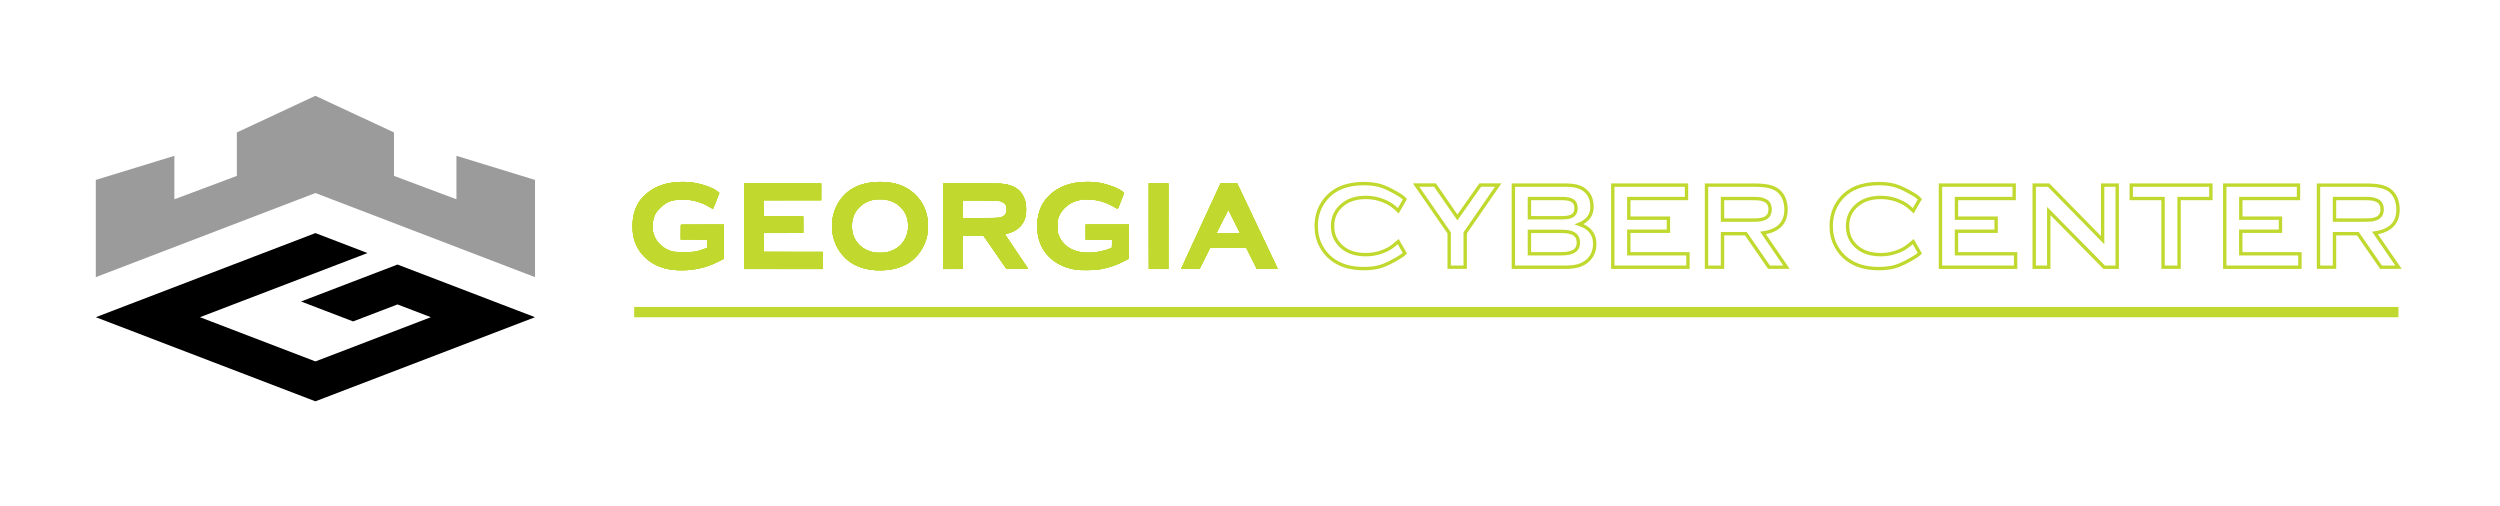 <?xml version="1.0" encoding="UTF-8" standalone="no"?>
<!-- Generator: Adobe Illustrator 24.2.0, SVG Export Plug-In . SVG Version: 6.00 Build 0)  -->

<svg
   xmlns:dc="http://purl.org/dc/elements/1.1/"
   xmlns:cc="http://creativecommons.org/ns#"
   xmlns:rdf="http://www.w3.org/1999/02/22-rdf-syntax-ns#"
   xmlns:svg="http://www.w3.org/2000/svg"
   xmlns="http://www.w3.org/2000/svg"
   xmlns:sodipodi="http://sodipodi.sourceforge.net/DTD/sodipodi-0.dtd"
   xmlns:inkscape="http://www.inkscape.org/namespaces/inkscape"
   version="1.1"
   id="Layer_1"
   x="0px"
   y="0px"
   viewBox="0 0 740.07 149.79"
   style="enable-background:new 0 0 740.07 149.79;"
   xml:space="preserve"
   sodipodi:docname="GCC_Horz_4CWsvg.svg"
   inkscape:version="0.92.5 (2060ec1f9f, 2020-04-08)"><defs
   id="defs19" /><sodipodi:namedview
   pagecolor="#ffffff"
   bordercolor="#666666"
   borderopacity="1"
   objecttolerance="10"
   gridtolerance="10"
   guidetolerance="10"
   inkscape:pageopacity="0"
   inkscape:pageshadow="2"
   inkscape:window-width="1920"
   inkscape:window-height="1043"
   id="namedview17"
   showgrid="false"
   inkscape:zoom="1.6376829"
   inkscape:cx="689.49137"
   inkscape:cy="201.73417"
   inkscape:window-x="3840"
   inkscape:window-y="0"
   inkscape:window-maximized="1"
   inkscape:current-layer="Layer_1" />
<style
   type="text/css"
   id="style2">
	.st0{fill-rule:evenodd;clip-rule:evenodd;fill:#9B9B9B;}
	.st1{fill-rule:evenodd;clip-rule:evenodd;}
	.st2{fill-rule:evenodd;clip-rule:evenodd;fill:#C1D82F;}
</style>
<g
   id="g8">
	<polygon
   class="st0"
   points="158.38,82.04 158.38,53.26 135.12,46.13 135.12,58.99 116.63,52.07 116.63,39.21 93.37,28.36    70.11,39.21 70.11,52.07 51.62,58.99 51.62,46.13 28.36,53.26 28.36,82.04 93.37,57.14 158.38,82.04  "
   id="polygon4" />
	<path
   class="st1"
   d="M59.19,93.9l34.18,13.09l34.18-13.09l-9.88-3.78l-13.14,5.03l-15.42-5.9l28.56-10.94l40.71,15.59l-65.01,24.9   L28.36,93.9L93.37,69l15.42,5.91L105.94,76C90.35,81.96,74.77,87.93,59.19,93.9L59.19,93.9z"
   id="path6" />
</g>
<g
   id="g14">
	<path
   d="M209.95,70.38h-7.84v-3.4h11.68v6.84v2.42c-3.72,2.18-7.72,3.27-12,3.27c-3.87,0-7.02-0.92-9.45-2.78   c-3.06-2.35-4.6-5.62-4.6-9.8c0-3.89,1.35-7,4.07-9.3c2.59-2.18,6.04-3.28,10.34-3.28c1.38,0,2.67,0.12,3.89,0.37   c1.21,0.25,2.59,0.68,4.13,1.3c0.79,0.31,1.51,0.72,2.15,1.24l-1.51,3.85c-1.43-0.95-2.93-1.63-4.5-2.04   c-1.56-0.42-2.99-0.63-4.28-0.63c-2.61,0-4.78,0.71-6.49,2.14c-1.97,1.61-2.96,3.76-2.96,6.42c0,2.57,0.96,4.64,2.88,6.2   c1.73,1.45,4.02,2.18,6.85,2.18c1.36,0,2.7-0.15,4.03-0.46c1.33-0.3,2.53-0.72,3.6-1.24V70.38L209.95,70.38z M225.51,68.45v6.68   h17.51v3.98h-22.25V54.79h21.82v3.98h-17.08v5.81h11.73v3.87H225.51L225.51,68.45z M260.46,54.35c4.18,0,7.49,1.14,9.91,3.42   c2.56,2.4,3.85,5.5,3.85,9.3c0,2.33-0.61,4.5-1.85,6.52c-2.4,3.94-6.36,5.92-11.87,5.92c-4.14,0-7.42-1.14-9.85-3.42   c-1.28-1.24-2.27-2.71-2.96-4.42c-0.6-1.5-0.89-3.08-0.89-4.74c0-2.45,0.62-4.68,1.85-6.7C250.96,56.38,254.9,54.42,260.46,54.35   L260.46,54.35z M260.5,58.44c-2.4,0-4.4,0.69-6,2.07c-1.9,1.64-2.85,3.78-2.85,6.42c0,2.64,0.96,4.77,2.85,6.38   c1.59,1.38,3.6,2.07,6.03,2.07c2.4,0,4.4-0.69,6-2.07c0.95-0.81,1.67-1.81,2.17-2.99c0.45-1.07,0.68-2.17,0.68-3.28   c0-2.76-0.96-4.94-2.85-6.53C264.9,59.15,262.89,58.46,260.5,58.44L260.5,58.44z M284.49,69.18v9.92h-4.74v-24.3h13.8   c1.83,0,3.28,0.11,4.35,0.32c1.07,0.21,2,0.58,2.78,1.1c0.88,0.61,1.55,1.46,2,2.53c0.41,1.02,0.61,2.12,0.61,3.28   c0,3.96-2.27,6.28-6.81,6.94l6.95,10.13h-5.17l-6.85-9.92H284.49L284.49,69.18z M284.49,65.16h8.49c1.24,0,2.11-0.04,2.62-0.11   c0.51-0.07,1-0.21,1.48-0.43c1-0.5,1.5-1.38,1.5-2.64c0-1.29-0.5-2.17-1.5-2.64c-0.46-0.24-0.94-0.39-1.45-0.46   c-0.51-0.07-1.39-0.11-2.65-0.11h-8.49V65.16L284.49,65.16z M329.78,70.38h-7.85v-3.4h11.68v6.84v2.42   c-3.72,2.18-7.72,3.27-12,3.27c-3.87,0-7.02-0.92-9.45-2.78c-3.06-2.35-4.59-5.62-4.59-9.8c0-3.89,1.35-7,4.07-9.3   c2.59-2.18,6.04-3.28,10.34-3.28c1.38,0,2.67,0.12,3.89,0.37c1.21,0.25,2.59,0.68,4.13,1.3c0.79,0.31,1.51,0.72,2.15,1.24   l-1.51,3.85c-1.43-0.95-2.93-1.63-4.5-2.04c-1.57-0.42-2.99-0.63-4.28-0.63c-2.61,0-4.78,0.71-6.49,2.14   c-1.97,1.61-2.96,3.76-2.96,6.42c0,2.57,0.96,4.64,2.88,6.2c1.73,1.45,4.02,2.18,6.85,2.18c1.36,0,2.7-0.15,4.03-0.46   c1.33-0.3,2.53-0.72,3.6-1.24V70.38L329.78,70.38z M340.6,54.79h4.74v24.32h-4.74V54.79L340.6,54.79z M369.27,72.9h-11.41   l-3.1,6.21h-4.35l11.27-24.33h4.21l11.56,24.33h-5.06L369.27,72.9L369.27,72.9z M367.98,69.58l-4.35-8.67l-4.42,8.67H367.98   L367.98,69.58z M413.92,71.53l1.96,3.43c-0.47,0.47-1.21,1-2.21,1.56c-2.02,1.19-3.72,1.98-5.08,2.39c-1.37,0.4-3,0.6-4.91,0.6   c-3.78,0-6.87-0.9-9.27-2.71c-1.43-1.07-2.54-2.38-3.35-3.95c-0.95-1.78-1.42-3.76-1.42-5.92c0-2.95,0.84-5.51,2.53-7.7   c2.55-3.26,6.38-4.88,11.52-4.88c1.9,0,3.53,0.2,4.89,0.6c1.36,0.41,3.06,1.2,5.1,2.39c0.97,0.54,1.71,1.09,2.21,1.64l-1.96,3.42   c-1.05-1.02-1.96-1.75-2.75-2.17c-2.14-1.19-4.41-1.78-6.82-1.78c-2.85,0-5.13,0.7-6.85,2.11c-2.02,1.62-3.03,3.74-3.03,6.38   c0,2.62,1.01,4.74,3.03,6.38c1.72,1.38,4,2.07,6.85,2.07c2.4,0,4.67-0.6,6.82-1.78C411.93,73.17,412.84,72.48,413.92,71.53   L413.92,71.53z M433.74,68.94v10.16H429V68.94l-9.8-14.16h5.6l6.63,9.59l6.77-9.59h5.31L433.74,68.94L433.74,68.94z M467.51,66.38   c3.04,1.02,4.57,2.94,4.57,5.74c0,2.21-0.76,3.94-2.28,5.2c-0.79,0.65-1.69,1.1-2.71,1.38c-1.02,0.27-2.31,0.41-3.85,0.41H448   V54.79h15.05c1.56,0,2.81,0.12,3.74,0.36c0.92,0.24,1.73,0.64,2.42,1.21c1.38,1.11,2.07,2.74,2.07,4.88   C471.29,63.62,470.03,65.33,467.51,66.38L467.51,66.38z M452.75,64.46h9.63c1.47,0,2.52-0.2,3.14-0.61   c0.69-0.48,1.03-1.22,1.03-2.22c0-1.03-0.33-1.77-0.98-2.2c-0.66-0.44-1.72-0.66-3.19-0.66h-9.63V64.46L452.75,64.46z    M452.75,75.13h9.31c1.74,0,3-0.24,3.78-0.71c0.92-0.53,1.39-1.39,1.39-2.61c0-1.22-0.46-2.09-1.39-2.64   c-0.79-0.46-2.05-0.68-3.78-0.68h-9.31V75.13L452.75,75.13z M482.17,68.45v6.68h17.51v3.98h-22.25V54.79h21.82v3.98h-17.08v5.81   h11.73v3.87H482.17L482.17,68.45z M509.91,69.18v9.92h-4.74v-24.3h13.8c1.83,0,3.28,0.11,4.35,0.32c1.07,0.21,2,0.58,2.78,1.1   c0.88,0.61,1.55,1.46,2,2.53c0.41,1.02,0.61,2.12,0.61,3.28c0,3.96-2.27,6.28-6.81,6.94l6.95,10.13h-5.17l-6.85-9.92H509.91   L509.91,69.18z M509.91,65.16h8.49c1.24,0,2.11-0.04,2.62-0.11c0.51-0.07,1-0.21,1.48-0.43c1-0.5,1.5-1.38,1.5-2.64   c0-1.29-0.5-2.17-1.5-2.64c-0.46-0.24-0.94-0.39-1.45-0.46c-0.51-0.07-1.39-0.11-2.65-0.11h-8.49V65.16L509.91,65.16z    M566.37,71.53l1.96,3.43c-0.47,0.47-1.21,1-2.21,1.56c-2.02,1.19-3.72,1.98-5.08,2.39c-1.37,0.4-3,0.6-4.91,0.6   c-3.78,0-6.87-0.9-9.27-2.71c-1.43-1.07-2.54-2.38-3.35-3.95c-0.95-1.78-1.42-3.76-1.42-5.92c0-2.95,0.84-5.51,2.53-7.7   c2.54-3.26,6.38-4.88,11.51-4.88c1.91,0,3.53,0.2,4.89,0.6c1.36,0.41,3.06,1.2,5.1,2.39c0.97,0.54,1.71,1.09,2.21,1.64l-1.96,3.42   c-1.05-1.02-1.96-1.75-2.74-2.17c-2.14-1.19-4.41-1.78-6.82-1.78c-2.85,0-5.13,0.7-6.85,2.11c-2.02,1.62-3.03,3.74-3.03,6.38   c0,2.62,1.01,4.74,3.03,6.38c1.72,1.38,4,2.07,6.85,2.07c2.4,0,4.67-0.6,6.82-1.78C564.38,73.17,565.3,72.48,566.37,71.53   L566.37,71.53z M579.17,68.45v6.68h17.51v3.98h-22.25V54.79h21.82v3.98h-17.08v5.81h11.74v3.87H579.17L579.17,68.45z M606.49,62.46   v16.65h-4.31V54.79h4.27l15.99,16.3v-16.3h4.31v24.32h-3.85L606.49,62.46L606.49,62.46z M645.07,58.77V79.1h-4.74V58.77h-9.42   v-3.98h23.57v3.98H645.07L645.07,58.77z M663.33,68.45v6.68h17.51v3.98h-22.25V54.79h21.83v3.98h-17.08v5.81h11.74v3.87H663.33   L663.33,68.45z M691.08,69.18v9.92h-4.74v-24.3h13.8c1.83,0,3.28,0.11,4.35,0.32c1.07,0.21,2,0.58,2.78,1.1   c0.88,0.61,1.54,1.46,2,2.53c0.41,1.02,0.61,2.12,0.61,3.28c0,3.96-2.27,6.28-6.81,6.94l6.95,10.13h-5.17L698,69.18H691.08   L691.08,69.18z M691.08,65.16h8.49c1.24,0,2.11-0.04,2.62-0.11c0.51-0.07,1-0.21,1.48-0.43c1-0.5,1.5-1.38,1.5-2.64   c0-1.29-0.5-2.17-1.5-2.64c-0.46-0.24-0.94-0.39-1.45-0.46c-0.51-0.07-1.39-0.11-2.65-0.11h-8.49V65.16L691.08,65.16z"
   id="path10"
   style="fill:#ffffff;fill-opacity:0;stroke:#c1d82f;stroke-opacity:1" />
	<polygon
   class="st2"
   points="187.74,90.87 187.74,93.92 710.01,93.92 710.01,90.87 187.74,90.87  "
   id="polygon12" />
</g>
<path
   style="fill:#c1d82f;fill-opacity:1;stroke:#c1d82f;stroke-width:0.108;stroke-opacity:1"
   d="M 221.333,66.958 V 55.3 h 10.363 10.363 v 1.457 1.457 h -8.528 -8.528 v 3.454 3.454 h 5.829 5.829 v 1.403 1.403 h -5.829 -5.829 v 3.886 3.886 h 8.743 8.743 v 1.457 1.457 h -10.578 -10.578 z"
   id="path171"
   inkscape:connector-curvature="0" /><path
   style="fill:#c1d82f;fill-opacity:1;stroke:#c1d82f;stroke-width:0.108;stroke-opacity:1"
   d="M 220.361,66.958 V 54.329 h 11.334 11.334 v 2.429 2.429 h -8.528 -8.528 v 2.483 2.483 h 5.883 5.883 v 2.375 2.375 h -5.883 -5.883 v 2.86 2.86 h 8.743 8.743 v 2.483 2.483 h -11.55 -11.55 z m 0.944,-5.856 c -0.016,-3.221 -0.029,-0.586 -0.029,5.856 0,6.442 0.013,9.077 0.029,5.856 0.016,-3.221 0.016,-8.491 0,-11.712 z m 21.292,16.003 v -1.511 l -8.824,0.026 -8.824,0.026 8.77,0.028 8.77,0.028 v 1.457 c 0,0.801 0.024,1.457 0.054,1.457 0.03,0 0.054,-0.68 0.054,-1.511 z m -5.829,-10.578 v -1.511 l -5.91,0.026 -5.91,0.026 5.856,0.029 5.856,0.029 v 1.401 1.401 l -5.802,0.029 -5.802,0.029 5.856,0.026 5.856,0.026 z m 5.373,-9.742 -0.024,-1.538 -0.033,1.484 -0.033,1.484 -8.551,0.028 -8.551,0.028 8.608,0.026 8.608,0.026 z"
   id="path173"
   inkscape:connector-curvature="0" /><path
   style="fill:#c1d82f;fill-opacity:1;stroke:#c1d82f;stroke-width:0.038;stroke-opacity:1"
   d="m 259.359,78.968 c -4.851,-0.305 -8.251,-2.224 -10.394,-5.866 -0.805,-1.368 -1.323,-2.897 -1.556,-4.586 -0.085,-0.617 -0.098,-2.466 -0.021,-3.034 0.228,-1.684 0.604,-2.916 1.299,-4.255 1.718,-3.309 4.519,-5.32 8.42,-6.046 2.057,-0.383 4.475,-0.405 6.522,-0.059 3.26,0.551 5.843,2.051 7.707,4.478 1.225,1.594 1.974,3.469 2.259,5.653 0.083,0.638 0.116,2.26 0.058,2.89 -0.212,2.302 -1.036,4.375 -2.517,6.326 -0.415,0.547 -1.49,1.612 -2.047,2.027 -1.812,1.352 -3.873,2.104 -6.583,2.401 -0.528,0.058 -2.607,0.104 -3.148,0.07 z m 2.027,-3.106 c 2.182,-0.169 3.896,-0.841 5.437,-2.13 1.528,-1.278 2.591,-3.182 2.954,-5.289 0.264,-1.531 0.057,-3.538 -0.515,-5.001 -1.048,-2.681 -3.506,-4.674 -6.519,-5.286 -0.803,-0.163 -1.288,-0.208 -2.277,-0.208 -1.001,-6.76e-4 -1.338,0.029 -2.166,0.191 -2.394,0.468 -4.407,1.804 -5.765,3.825 -0.274,0.408 -0.743,1.358 -0.899,1.819 -0.677,2.012 -0.664,4.403 0.035,6.363 0.795,2.228 2.653,4.122 4.949,5.044 1.393,0.559 3.107,0.801 4.766,0.672 z"
   id="path175"
   inkscape:connector-curvature="0" /><path
   style="fill:#c1d82f;fill-opacity:1;stroke:#c1d82f;stroke-width:0.038;stroke-opacity:1"
   d="m 259.207,79.96 c -2.525,-0.194 -4.308,-0.655 -6.137,-1.588 -1.126,-0.574 -2.055,-1.252 -2.966,-2.165 -2.067,-2.07 -3.34,-4.724 -3.707,-7.73 -0.08,-0.658 -0.069,-2.615 0.019,-3.263 0.223,-1.647 0.695,-3.165 1.388,-4.465 0.714,-1.339 1.412,-2.282 2.401,-3.245 1.953,-1.9 4.578,-3.069 7.795,-3.472 0.901,-0.113 1.57,-0.152 2.582,-0.152 4.978,-8.42e-4 8.739,1.624 11.405,4.927 0.92,1.139 1.729,2.704 2.159,4.176 0.605,2.068 0.721,4.619 0.303,6.659 -0.478,2.334 -1.638,4.57 -3.276,6.316 -2.112,2.251 -4.888,3.528 -8.551,3.934 -0.525,0.058 -2.925,0.106 -3.416,0.069 z m 2.385,-0.969 c 0.258,-0.017 -0.033,-0.021 -0.706,-0.009 -0.63,0.011 -1.152,0.026 -1.161,0.034 -0.027,0.025 1.402,0.006 1.867,-0.024 z m -2.337,-0.026 c -0.036,-0.01 -0.105,-0.01 -0.153,-7.71e-4 -0.048,0.009 -0.018,0.017 0.066,0.017 0.084,4.24e-4 0.123,-0.007 0.086,-0.017 z m -0.458,-0.038 c -0.036,-0.01 -0.105,-0.01 -0.153,-7.71e-4 -0.048,0.009 -0.018,0.017 0.066,0.017 0.084,4.23e-4 0.123,-0.007 0.086,-0.017 z m 3.549,-0.001 c -0.058,-0.009 -0.152,-0.009 -0.21,0 -0.058,0.009 -0.011,0.016 0.105,0.016 0.115,0 0.163,-0.007 0.105,-0.016 z m -3.931,-0.037 c -0.037,-0.01 -0.097,-0.01 -0.134,0 -0.037,0.01 -0.007,0.017 0.067,0.017 0.073,0 0.104,-0.008 0.067,-0.017 z m 4.332,0.001 c -0.026,-0.01 -0.077,-0.011 -0.114,-0.001 -0.037,0.01 -0.016,0.018 0.047,0.019 0.063,7.79e-4 0.093,-0.007 0.068,-0.018 z m -4.656,-0.038 c -0.026,-0.01 -0.077,-0.011 -0.114,-0.001 -0.037,0.01 -0.016,0.018 0.047,0.019 0.063,7.78e-4 0.093,-0.007 0.068,-0.018 z m 4.961,0 c -0.026,-0.01 -0.077,-0.011 -0.114,-0.001 -0.037,0.01 -0.016,0.018 0.047,0.019 0.063,7.78e-4 0.093,-0.007 0.068,-0.018 z m -5.228,-0.038 c -0.026,-0.01 -0.077,-0.011 -0.115,-0.001 -0.037,0.01 -0.016,0.018 0.047,0.019 0.063,7.78e-4 0.093,-0.007 0.068,-0.018 z m 5.514,-0.001 c -0.037,-0.01 -0.097,-0.01 -0.134,0 -0.037,0.01 -0.007,0.017 0.067,0.017 0.073,0 0.104,-0.008 0.067,-0.017 z m -5.782,-0.037 c -0.026,-0.011 -0.069,-0.011 -0.095,0 -0.026,0.011 -0.005,0.019 0.048,0.019 0.052,0 0.074,-0.009 0.048,-0.019 z m 6.031,2.29e-4 c -0.026,-0.01 -0.077,-0.011 -0.114,-0.001 -0.037,0.01 -0.016,0.018 0.047,0.019 0.063,7.79e-4 0.093,-0.007 0.068,-0.018 z m -6.221,-0.038 c -0.026,-0.01 -0.077,-0.011 -0.114,-0.001 -0.037,0.01 -0.016,0.018 0.047,0.019 0.063,7.79e-4 0.093,-0.007 0.068,-0.018 z m 6.45,0 c -0.026,-0.01 -0.077,-0.011 -0.114,-0.001 -0.037,0.01 -0.016,0.018 0.047,0.019 0.063,7.79e-4 0.093,-0.007 0.068,-0.018 z m -6.679,-0.038 c -0.026,-0.011 -0.069,-0.011 -0.095,0 -0.026,0.011 -0.005,0.019 0.048,0.019 0.052,0 0.074,-0.009 0.048,-0.019 z m 6.869,0 c -0.026,-0.011 -0.069,-0.011 -0.095,0 -0.026,0.011 -0.005,0.019 0.048,0.019 0.052,0 0.074,-0.009 0.048,-0.019 z m -7.06,-0.038 c -0.026,-0.011 -0.069,-0.011 -0.095,0 -0.026,0.011 -0.005,0.019 0.048,0.019 0.052,0 0.074,-0.009 0.048,-0.019 z m 7.251,0 c -0.026,-0.011 -0.069,-0.011 -0.095,0 -0.026,0.011 -0.005,0.019 0.048,0.019 0.052,0 0.074,-0.009 0.048,-0.019 z m -7.442,-0.038 c -0.026,-0.011 -0.069,-0.011 -0.095,0 -0.026,0.011 -0.005,0.019 0.048,0.019 0.052,0 0.074,-0.009 0.048,-0.019 z m 7.633,0 c -0.026,-0.011 -0.069,-0.011 -0.095,0 -0.026,0.011 -0.005,0.019 0.048,0.019 0.052,0 0.074,-0.009 0.048,-0.019 z m -7.805,-0.036 c -0.013,-0.013 -0.046,-0.014 -0.073,-0.003 -0.03,0.012 -0.021,0.021 0.023,0.023 0.04,0.002 0.063,-0.007 0.05,-0.02 z m 7.976,0 c -0.013,-0.013 -0.046,-0.014 -0.073,-0.003 -0.03,0.012 -0.021,0.021 0.023,0.023 0.04,0.002 0.063,-0.007 0.05,-0.02 z m -8.195,-0.053 c -0.13,-0.042 -0.231,-0.042 -0.134,0 0.042,0.018 0.111,0.032 0.153,0.032 0.061,-9e-4 0.058,-0.007 -0.019,-0.032 z m 8.348,0.015 c -0.013,-0.013 -0.046,-0.014 -0.073,-0.003 -0.03,0.012 -0.021,0.021 0.023,0.023 0.04,0.002 0.063,-0.007 0.05,-0.02 z m 0.153,-0.038 c -0.013,-0.013 -0.046,-0.014 -0.073,-0.003 -0.03,0.012 -0.021,0.021 0.023,0.023 0.04,0.002 0.063,-0.007 0.05,-0.02 z m -8.739,-0.038 c -0.013,-0.013 -0.046,-0.014 -0.073,-0.003 -0.03,0.012 -0.021,0.021 0.023,0.023 0.04,0.002 0.063,-0.007 0.05,-0.02 z m 8.892,0 c -0.013,-0.013 -0.046,-0.014 -0.073,-0.003 -0.03,0.012 -0.021,0.021 0.023,0.023 0.04,0.002 0.063,-0.007 0.05,-0.02 z m -9.045,-0.038 c -0.013,-0.013 -0.046,-0.014 -0.073,-0.003 -0.03,0.012 -0.021,0.021 0.023,0.023 0.04,0.002 0.063,-0.007 0.05,-0.02 z m 9.265,-0.015 c 0.048,-0.021 0.055,-0.033 0.019,-0.033 -0.032,0 -0.092,0.015 -0.134,0.033 -0.048,0.021 -0.055,0.033 -0.019,0.033 0.032,0 0.092,-0.015 0.134,-0.033 z m -9.532,-0.061 c -0.013,-0.013 -0.046,-0.014 -0.073,-0.003 -0.03,0.012 -0.021,0.021 0.023,0.023 0.04,0.002 0.063,-0.007 0.05,-0.02 z m 9.799,-0.015 c 0.048,-0.021 0.055,-0.033 0.019,-0.033 -0.032,0 -0.092,0.015 -0.134,0.033 -0.048,0.021 -0.055,0.033 -0.019,0.033 0.032,0 0.092,-0.015 0.134,-0.033 z m -10.552,-0.226 c -0.032,-0.018 -0.1,-0.043 -0.153,-0.056 -0.08,-0.019 -0.076,-0.014 0.019,0.032 0.122,0.059 0.229,0.078 0.134,0.024 z m 11.22,-0.004 c 0.032,-0.02 0.04,-0.037 0.019,-0.037 -0.021,0 -0.064,0.017 -0.095,0.037 -0.032,0.02 -0.04,0.037 -0.019,0.037 0.021,0 0.064,-0.017 0.095,-0.037 z m -11.525,-0.114 c -0.032,-0.02 -0.074,-0.037 -0.095,-0.037 -0.021,0 -0.012,0.017 0.019,0.037 0.032,0.02 0.074,0.037 0.095,0.037 0.021,0 0.012,-0.017 -0.019,-0.037 z m 11.831,0 c 0.032,-0.02 0.04,-0.037 0.019,-0.037 -0.021,0 -0.064,0.017 -0.095,0.037 -0.032,0.02 -0.04,0.037 -0.019,0.037 0.021,0 0.064,-0.017 0.095,-0.037 z m -12.022,-0.076 c -0.032,-0.02 -0.074,-0.037 -0.095,-0.037 -0.021,0 -0.012,0.017 0.019,0.037 0.032,0.02 0.074,0.037 0.095,0.037 0.021,0 0.012,-0.017 -0.019,-0.037 z m 12.212,0 c 0.032,-0.02 0.04,-0.037 0.019,-0.037 -0.021,0 -0.064,0.017 -0.095,0.037 -0.032,0.02 -0.04,0.037 -0.019,0.037 0.021,0 0.064,-0.017 0.095,-0.037 z m -12.441,-0.095 c -0.052,-0.03 -0.113,-0.055 -0.134,-0.055 -0.021,0 0.005,0.025 0.057,0.055 0.052,0.03 0.113,0.055 0.134,0.055 0.021,0 -0.005,-0.025 -0.057,-0.055 z m 12.785,-0.057 c 0.073,-0.04 0.116,-0.073 0.095,-0.073 -0.021,0 -0.098,0.033 -0.172,0.073 -0.073,0.04 -0.116,0.073 -0.095,0.073 0.021,0 0.098,-0.033 0.172,-0.073 z m -13.208,-0.129 c -0.039,-0.035 -0.34,-0.176 -0.34,-0.159 0,0.023 0.273,0.169 0.321,0.172 0.019,9.27e-4 0.028,-0.005 0.019,-0.013 z M 267.927,77.292 c 0,-0.011 -0.051,0.008 -0.114,0.04 -0.063,0.033 -0.114,0.068 -0.114,0.078 0,0.011 0.051,-0.008 0.114,-0.04 0.063,-0.033 0.114,-0.068 0.114,-0.078 z m -14.655,0.079 c 0,-0.01 -0.051,-0.045 -0.114,-0.077 -0.144,-0.074 -0.152,-0.042 -0.01,0.035 0.12,0.065 0.124,0.066 0.124,0.042 z m 14.979,-0.269 c 0.042,-0.035 0.008,-0.025 -0.076,0.022 -0.084,0.047 -0.17,0.102 -0.191,0.122 -0.06,0.057 0.182,-0.074 0.267,-0.144 z M 253.005,77.219 c 0,-0.01 -0.039,-0.036 -0.086,-0.059 -0.083,-0.04 -0.083,-0.039 -0.012,0.018 0.078,0.062 0.098,0.071 0.098,0.042 z m -0.191,-0.114 c 0,-0.01 -0.039,-0.036 -0.086,-0.059 -0.083,-0.04 -0.083,-0.039 -0.012,0.018 0.078,0.062 0.098,0.071 0.098,0.042 z m 15.981,-0.352 c 0.131,-0.093 0.239,-0.176 0.239,-0.186 0,-0.02 -0.608,0.394 -0.668,0.455 -0.056,0.057 0.156,-0.076 0.429,-0.269 z m -16.63,-0.064 c 0,-0.008 -0.03,-0.038 -0.067,-0.067 -0.06,-0.047 -0.062,-0.046 -0.014,0.014 0.05,0.064 0.081,0.084 0.081,0.052 z m -0.174,-0.133 c -0.02,-0.018 -0.244,-0.206 -0.497,-0.417 -0.525,-0.437 -1.063,-0.989 -1.511,-1.55 -0.334,-0.418 -0.455,-0.552 -0.28,-0.309 0.442,0.612 1.348,1.56 1.946,2.036 0.189,0.15 0.351,0.273 0.361,0.273 0.01,0 10e-4,-0.015 -0.019,-0.033 z m 17.871,-0.662 c 0.357,-0.322 0.81,-0.8 1.114,-1.176 0.214,-0.265 0.121,-0.172 -0.405,0.402 -0.231,0.252 -0.616,0.632 -0.855,0.846 -0.239,0.213 -0.487,0.434 -0.55,0.49 -0.063,0.056 -0.011,0.024 0.115,-0.071 0.126,-0.096 0.388,-0.316 0.581,-0.49 z m -9.138,-0.02 c -0.109,-0.008 -0.298,-0.008 -0.42,-1.53e-4 -0.121,0.008 -0.032,0.014 0.199,0.014 0.231,7.7e-5 0.33,-0.006 0.221,-0.014 z m -0.955,-0.037 c -0.047,-0.009 -0.133,-0.009 -0.191,-5.19e-4 -0.058,0.009 -0.02,0.016 0.085,0.016 0.105,3.05e-4 0.152,-0.007 0.105,-0.016 z m 1.66,5.57e-4 c -0.037,-0.01 -0.097,-0.01 -0.134,0 -0.037,0.01 -0.007,0.017 0.067,0.017 0.073,0 0.104,-0.008 0.067,-0.017 z m -2.156,-0.037 c -0.026,-0.011 -0.069,-0.011 -0.095,0 -0.026,0.011 -0.005,0.019 0.048,0.019 0.052,0 0.074,-0.009 0.048,-0.019 z m 2.575,0.002 c -0.013,-0.013 -0.046,-0.014 -0.073,-0.003 -0.03,0.012 -0.021,0.021 0.023,0.023 0.04,0.002 0.063,-0.007 0.05,-0.02 z m -2.881,-0.04 c -0.026,-0.011 -0.069,-0.011 -0.095,0 -0.026,0.011 -0.005,0.019 0.048,0.019 0.052,0 0.074,-0.009 0.048,-0.019 z m -0.478,-0.074 c -0.013,-0.013 -0.046,-0.014 -0.073,-0.003 -0.03,0.012 -0.021,0.021 0.023,0.023 0.04,0.002 0.063,-0.007 0.05,-0.02 z m 3.365,-0.877 c 2.867,-0.343 5.231,-2.032 6.323,-4.516 0.496,-1.128 0.703,-2.109 0.703,-3.323 0,-2.273 -0.68,-4.082 -2.079,-5.529 -1.309,-1.355 -2.954,-2.152 -5.019,-2.434 -0.581,-0.079 -1.938,-0.09 -2.5,-0.019 -2.023,0.254 -3.607,1.001 -4.919,2.318 -1.198,1.203 -1.89,2.606 -2.146,4.352 -0.091,0.622 -0.091,1.923 -1.9e-4,2.544 0.297,2.024 1.219,3.634 2.811,4.907 1.324,1.06 2.867,1.629 4.77,1.761 0.556,0.038 1.446,0.012 2.057,-0.061 z m 9.359,-0.388 c 0.048,-0.061 0.046,-0.062 -0.014,-0.014 -0.037,0.029 -0.067,0.059 -0.067,0.067 0,0.031 0.031,0.011 0.081,-0.052 z m 0.114,-0.153 c 0.048,-0.061 0.046,-0.062 -0.014,-0.014 -0.037,0.029 -0.067,0.059 -0.067,0.067 0,0.031 0.031,0.011 0.081,-0.052 z m 0.224,-0.315 c 0.086,-0.126 0.147,-0.229 0.136,-0.229 -0.011,0 -0.089,0.103 -0.175,0.229 -0.086,0.126 -0.147,0.229 -0.136,0.229 0.011,0 0.089,-0.103 0.175,-0.229 z m -22.059,-0.019 c -0.065,-0.094 -0.127,-0.172 -0.137,-0.172 -0.011,0 0.034,0.077 0.099,0.172 0.065,0.094 0.127,0.172 0.137,0.172 0.011,0 -0.034,-0.077 -0.099,-0.172 z m 4.999,0.005 c 0,-0.008 -0.03,-0.038 -0.067,-0.067 -0.06,-0.047 -0.062,-0.046 -0.014,0.014 0.05,0.064 0.081,0.084 0.081,0.052 z m 12.217,-0.129 c 0.048,-0.061 0.046,-0.062 -0.014,-0.014 -0.037,0.029 -0.067,0.059 -0.067,0.067 0,0.031 0.031,0.011 0.081,-0.052 z m -12.408,-0.023 c 0,-0.007 -0.039,-0.046 -0.086,-0.086 l -0.086,-0.073 0.073,0.086 c 0.068,0.081 0.099,0.103 0.099,0.073 z m -5.02,-0.171 c -0.035,-0.059 -0.098,-0.149 -0.14,-0.2 l -0.077,-0.093 0.062,0.105 c 0.109,0.184 0.185,0.296 0.202,0.296 0.009,0 -0.012,-0.048 -0.047,-0.107 z m 17.657,0.003 c 0.048,-0.061 0.046,-0.062 -0.014,-0.014 -0.037,0.029 -0.067,0.059 -0.067,0.067 0,0.031 0.031,0.011 0.081,-0.052 z m 4.947,-0.172 c 0.175,-0.278 0.247,-0.41 0.225,-0.41 -0.009,0 -0.075,0.099 -0.147,0.219 -0.072,0.121 -0.162,0.267 -0.2,0.324 -0.038,0.058 -0.06,0.105 -0.049,0.105 0.011,0 0.088,-0.107 0.17,-0.239 z m -17.813,0.151 c 0,-0.006 -0.09,-0.096 -0.2,-0.2 l -0.2,-0.189 0.189,0.2 c 0.176,0.186 0.211,0.218 0.211,0.189 z m -5.038,-0.371 c -0.022,-0.042 -0.049,-0.076 -0.06,-0.076 -0.011,0 -7e-4,0.034 0.022,0.076 0.022,0.042 0.049,0.076 0.06,0.076 0.011,0 7e-4,-0.034 -0.022,-0.076 z m -0.134,-0.229 c -0.033,-0.063 -0.068,-0.114 -0.078,-0.114 -0.011,0 0.008,0.052 0.04,0.114 0.033,0.063 0.068,0.114 0.078,0.114 0.011,0 -0.008,-0.052 -0.04,-0.114 z m 4.637,0.065 c 0,-0.006 -0.064,-0.071 -0.143,-0.143 l -0.143,-0.132 0.132,0.143 c 0.122,0.133 0.155,0.161 0.155,0.132 z m 18.681,-0.179 c 0.033,-0.063 0.051,-0.114 0.04,-0.114 -0.011,0 -0.046,0.052 -0.078,0.114 -0.033,0.063 -0.051,0.114 -0.04,0.114 0.011,0 0.046,-0.052 0.078,-0.114 z m -23.612,-0.437 c -0.088,-0.178 -0.166,-0.317 -0.174,-0.309 -0.017,0.017 0.29,0.632 0.316,0.632 0.01,0 -0.054,-0.145 -0.142,-0.323 z m 23.881,-0.063 c 0.075,-0.149 0.13,-0.277 0.123,-0.285 -0.008,-0.008 -0.077,0.114 -0.155,0.271 -0.077,0.157 -0.133,0.285 -0.123,0.285 0.01,0 0.08,-0.122 0.155,-0.271 z m 0.282,-0.626 c 0,-0.021 -0.025,0.005 -0.054,0.057 -0.03,0.052 -0.054,0.113 -0.054,0.134 0,0.021 0.025,-0.005 0.054,-0.057 0.03,-0.052 0.054,-0.113 0.054,-0.134 z m -24.475,0.032 c -0.032,-0.06 -0.059,-0.096 -0.06,-0.082 -0.003,0.045 0.086,0.223 0.103,0.206 0.009,-0.009 -0.011,-0.065 -0.043,-0.124 z m 24.589,-0.299 c 0,-0.021 -0.025,0.005 -0.055,0.057 -0.03,0.052 -0.054,0.113 -0.054,0.134 0,0.021 0.025,-0.005 0.054,-0.057 0.03,-0.052 0.055,-0.113 0.055,-0.134 z m -24.685,0.07 c -0.045,-0.077 -0.056,-0.053 -0.019,0.043 0.013,0.034 0.032,0.054 0.042,0.044 0.01,-0.01 -3.6e-4,-0.049 -0.023,-0.088 z m -0.076,-0.191 c -0.045,-0.077 -0.056,-0.053 -0.019,0.043 0.013,0.034 0.032,0.054 0.042,0.044 0.01,-0.01 -3.6e-4,-0.049 -0.023,-0.088 z m 24.856,-0.127 c 0.018,-0.066 0.015,-0.078 -0.01,-0.038 -0.019,0.031 -0.047,0.1 -0.061,0.153 -0.018,0.066 -0.015,0.078 0.01,0.038 0.019,-0.031 0.047,-0.1 0.061,-0.153 z m -25.015,-0.327 c -0.064,-0.187 -0.174,-0.555 -0.245,-0.818 -0.071,-0.262 -0.13,-0.451 -0.132,-0.42 -0.006,0.139 0.441,1.63 0.478,1.593 0.008,-0.008 -0.037,-0.168 -0.101,-0.355 z m 25.171,-0.093 c 0.052,-0.154 0.094,-0.298 0.092,-0.321 -0.002,-0.036 -0.134,0.314 -0.208,0.557 -0.065,0.21 0.029,0.019 0.116,-0.236 z m 0.166,-0.572 c 0,-0.036 -0.012,-0.029 -0.033,0.019 -0.018,0.042 -0.033,0.102 -0.033,0.134 0,0.036 0.012,0.029 0.033,-0.019 0.018,-0.042 0.033,-0.102 0.033,-0.134 z m 0.031,-0.16 c -0.012,-0.03 -0.021,-0.021 -0.023,0.023 -0.002,0.04 0.007,0.063 0.02,0.05 0.013,-0.013 0.014,-0.046 0.003,-0.073 z m 0.082,-0.279 c -9.1e-4,-0.061 -0.007,-0.058 -0.032,0.019 -0.042,0.13 -0.042,0.231 0,0.134 0.018,-0.042 0.032,-0.111 0.032,-0.153 z m 0.075,-0.343 c 0,-0.06 -0.006,-0.056 -0.031,0.019 -0.017,0.052 -0.031,0.13 -0.031,0.172 0,0.06 0.006,0.056 0.031,-0.019 0.017,-0.052 0.031,-0.13 0.031,-0.172 z m -25.918,0.009 c -0.011,-0.026 -0.019,-0.005 -0.019,0.048 0,0.052 0.009,0.074 0.019,0.048 0.011,-0.026 0.011,-0.069 0,-0.095 z m -0.038,-0.191 c -0.011,-0.026 -0.019,-0.005 -0.019,0.048 0,0.052 0.009,0.074 0.019,0.048 0.011,-0.026 0.011,-0.069 0,-0.095 z m 25.991,-0.057 c -0.01,-0.037 -0.018,-0.016 -0.019,0.047 -7.8e-4,0.063 0.007,0.093 0.018,0.068 0.011,-0.026 0.011,-0.077 0.001,-0.114 z m -26.029,-0.134 c -0.011,-0.026 -0.019,-0.005 -0.019,0.048 0,0.052 0.009,0.074 0.019,0.048 0.011,-0.026 0.011,-0.069 0,-0.095 z m 26.066,-0.076 c -0.011,-0.026 -0.019,-0.005 -0.019,0.048 0,0.052 0.009,0.074 0.019,0.048 0.011,-0.026 0.011,-0.069 0,-0.095 z M 247.459,68.889 c -0.01,-0.037 -0.018,-0.016 -0.019,0.047 -7.8e-4,0.063 0.007,0.093 0.018,0.068 0.011,-0.026 0.011,-0.077 0.001,-0.114 z m 26.142,-0.114 c -0.01,-0.037 -0.018,-0.016 -0.019,0.047 -7.8e-4,0.063 0.007,0.093 0.018,0.068 0.01,-0.026 0.011,-0.077 10e-4,-0.114 z M 247.42,68.64 c -0.011,-0.026 -0.019,-0.005 -0.019,0.048 0,0.052 0.009,0.074 0.019,0.048 0.011,-0.026 0.011,-0.069 0,-0.095 z m 26.219,-0.172 c -0.01,-0.037 -0.018,-0.007 -0.018,0.067 0,0.073 0.008,0.104 0.018,0.067 0.01,-0.037 0.01,-0.097 0,-0.134 z m -26.256,-0.152 c -0.01,-0.037 -0.018,-0.016 -0.019,0.047 -7.8e-4,0.063 0.007,0.093 0.018,0.068 0.011,-0.026 0.011,-0.077 10e-4,-0.114 z m 22.401,-0.058 c -0.011,-0.026 -0.019,-0.005 -0.019,0.048 0,0.052 0.009,0.074 0.019,0.048 0.011,-0.026 0.011,-0.069 0,-0.095 z m 3.895,-0.171 c -0.009,-0.058 -0.016,-0.02 -0.017,0.085 -3.1e-4,0.105 0.007,0.152 0.016,0.105 0.009,-0.047 0.009,-0.133 5.2e-4,-0.191 z m -26.354,-1.04 c -0.032,-0.733 -0.033,-0.737 -0.038,-0.244 -0.006,0.518 0.044,1.463 0.061,1.16 0.005,-0.094 -0.005,-0.507 -0.023,-0.916 z m 22.498,0.945 c -0.011,-0.026 -0.019,-0.005 -0.019,0.048 0,0.052 0.009,0.074 0.019,0.048 0.011,-0.026 0.011,-0.069 0,-0.095 z m -18.624,-0.229 c -0.011,-0.026 -0.019,-0.005 -0.019,0.048 0,0.052 0.009,0.074 0.019,0.048 0.011,-0.026 0.011,-0.069 0,-0.095 z m 22.493,-1.746 -0.036,-0.363 0.017,0.439 c 0.009,0.241 0.021,0.748 0.026,1.126 l 0.009,0.687 0.01,-0.763 c 0.006,-0.42 -0.006,-0.926 -0.026,-1.126 z m -3.83,1.536 c -0.01,-0.037 -0.017,-0.007 -0.017,0.067 0,0.073 0.008,0.104 0.017,0.067 0.01,-0.037 0.01,-0.097 0,-0.134 z m -18.698,-0.84 c -0.008,-0.121 -0.014,-0.022 -0.014,0.219 0,0.241 0.006,0.34 0.014,0.219 0.008,-0.121 0.008,-0.318 0,-0.439 z m 18.697,-0.363 c -0.011,-0.026 -0.019,-0.005 -0.019,0.048 0,0.052 0.009,0.074 0.019,0.048 0.011,-0.026 0.011,-0.069 0,-0.095 z m -22.514,-0.477 c -0.008,-0.079 -0.015,-0.014 -0.015,0.143 0,0.157 0.007,0.222 0.015,0.143 0.008,-0.079 0.008,-0.208 0,-0.286 z m 3.852,0.134 c -0.011,-0.026 -0.019,-0.005 -0.019,0.048 0,0.052 0.009,0.074 0.019,0.048 0.011,-0.026 0.011,-0.069 0,-0.095 z m 22.441,-0.63 c -0.01,-0.037 -0.018,-0.007 -0.018,0.067 0,0.073 0.008,0.104 0.018,0.067 0.01,-0.037 0.01,-0.097 0,-0.134 z m -26.258,0.019 c -0.011,-0.026 -0.019,-0.005 -0.019,0.048 0,0.052 0.009,0.074 0.019,0.048 0.011,-0.026 0.011,-0.069 0,-0.095 z m 0.038,-0.267 c -0.011,-0.026 -0.019,-0.005 -0.019,0.048 0,0.052 0.009,0.074 0.019,0.048 0.011,-0.026 0.011,-0.069 0,-0.095 z m 26.18,-0.076 c -0.011,-0.026 -0.019,-0.005 -0.019,0.048 0,0.052 0.009,0.074 0.019,0.048 0.011,-0.026 0.011,-0.069 0,-0.095 z M 247.46,64.882 c -0.01,-0.037 -0.018,-0.016 -0.019,0.047 -7.8e-4,0.063 0.007,0.093 0.018,0.068 0.011,-0.026 0.011,-0.077 0.001,-0.114 z m 26.103,-0.096 c -0.011,-0.026 -0.019,-0.005 -0.019,0.048 0,0.052 0.009,0.074 0.019,0.048 0.011,-0.026 0.011,-0.069 0,-0.095 z m -26.024,-0.296 c 0,-0.085 -0.003,-0.083 -0.029,0.019 -0.016,0.063 -0.029,0.157 -0.029,0.21 0,0.085 0.003,0.083 0.029,-0.019 0.016,-0.063 0.029,-0.157 0.029,-0.21 z m 25.986,0.067 c -0.011,-0.026 -0.019,-0.005 -0.019,0.048 0,0.052 0.009,0.074 0.019,0.048 0.011,-0.026 0.011,-0.069 0,-0.095 z m -0.038,-0.191 c -0.011,-0.026 -0.019,-0.005 -0.019,0.048 0,0.052 0.009,0.074 0.019,0.048 0.011,-0.026 0.011,-0.069 0,-0.095 z m -25.913,-0.114 c -0.011,-0.026 -0.019,-0.005 -0.019,0.048 0,0.052 0.009,0.074 0.019,0.048 0.011,-0.026 0.011,-0.069 0,-0.095 z m 25.875,-0.076 c -0.011,-0.026 -0.019,-0.005 -0.019,0.048 0,0.052 0.009,0.074 0.019,0.048 0.011,-0.026 0.011,-0.069 0,-0.095 z m -25.836,-0.074 c -0.012,-0.03 -0.021,-0.021 -0.023,0.023 -0.002,0.04 0.007,0.063 0.02,0.05 0.013,-0.013 0.014,-0.046 0.003,-0.073 z m 25.79,-0.162 c -0.014,-0.077 -0.034,-0.132 -0.043,-0.122 -0.009,0.009 -0.005,0.08 0.009,0.156 0.014,0.077 0.034,0.132 0.043,0.122 0.009,-0.009 0.005,-0.08 -0.009,-0.156 z m -25.668,-0.307 c -0.006,-0.065 -0.104,0.262 -0.103,0.343 2.7e-4,0.042 0.024,-0.009 0.054,-0.114 0.029,-0.105 0.052,-0.208 0.05,-0.229 z m 25.6,0.05 c -0.012,-0.03 -0.021,-0.021 -0.023,0.023 -0.002,0.04 0.007,0.063 0.02,0.05 0.013,-0.013 0.014,-0.046 0.003,-0.073 z m -0.048,-0.2 c -0.014,-0.056 -0.033,-0.094 -0.042,-0.085 -0.009,0.009 -0.005,0.062 0.009,0.118 0.014,0.056 0.033,0.094 0.042,0.085 0.009,-0.009 0.005,-0.062 -0.009,-0.118 z m -25.522,0.009 c -0.012,-0.03 -0.021,-0.021 -0.023,0.023 -0.002,0.04 0.007,0.063 0.02,0.05 0.013,-0.013 0.014,-0.046 0.003,-0.073 z m 25.445,-0.276 c -0.014,-0.056 -0.033,-0.094 -0.042,-0.085 -0.009,0.009 -0.005,0.062 0.009,0.118 0.014,0.056 0.033,0.094 0.042,0.085 0.009,-0.009 0.005,-0.062 -0.009,-0.118 z m -25.324,-0.098 c 0,-0.036 -0.012,-0.029 -0.033,0.019 -0.018,0.042 -0.033,0.102 -0.033,0.134 0,0.036 0.012,0.029 0.033,-0.019 0.018,-0.042 0.033,-0.102 0.033,-0.134 z m 0.195,-0.553 c 0,-0.021 -0.017,-0.012 -0.037,0.019 -0.02,0.031 -0.037,0.074 -0.037,0.095 0,0.021 0.017,0.012 0.037,-0.019 0.02,-0.031 0.037,-0.074 0.037,-0.095 z m 0.076,-0.191 c 0,-0.021 -0.017,-0.012 -0.037,0.019 -0.02,0.031 -0.037,0.074 -0.037,0.095 0,0.021 0.017,0.012 0.037,-0.019 0.02,-0.031 0.037,-0.074 0.037,-0.095 z m 24.774,0.031 c -0.045,-0.077 -0.056,-0.053 -0.019,0.043 0.013,0.034 0.032,0.054 0.042,0.044 0.01,-0.01 -3.4e-4,-0.049 -0.023,-0.088 z m -24.698,-0.222 c 0,-0.021 -0.017,-0.012 -0.037,0.019 -0.02,0.031 -0.037,0.074 -0.037,0.095 0,0.021 0.017,0.012 0.037,-0.019 0.02,-0.031 0.037,-0.074 0.037,-0.095 z m 24.564,-0.121 c -0.032,-0.06 -0.059,-0.096 -0.06,-0.082 -0.003,0.045 0.086,0.223 0.103,0.206 0.009,-0.009 -0.011,-0.065 -0.043,-0.124 z m -24.451,-0.146 c 0,-0.021 -0.025,0.005 -0.054,0.057 -0.03,0.052 -0.054,0.113 -0.054,0.134 0,0.021 0.025,-0.005 0.054,-0.057 0.03,-0.052 0.054,-0.113 0.054,-0.134 z m 24.317,-0.159 c -0.043,-0.081 -0.078,-0.134 -0.079,-0.119 -0.003,0.044 0.125,0.298 0.141,0.281 0.008,-0.008 -0.02,-0.081 -0.062,-0.162 z M 248.612,61.37 c 0.108,-0.215 0.187,-0.391 0.176,-0.391 -0.021,0 -0.401,0.746 -0.401,0.788 0,0.047 0.027,-2.29e-4 0.225,-0.397 z m 23.646,-0.429 c -0.033,-0.063 -0.068,-0.114 -0.078,-0.114 -0.011,0 0.008,0.052 0.04,0.114 0.033,0.063 0.068,0.114 0.078,0.114 0.011,0 -0.008,-0.052 -0.04,-0.114 z m -23.356,-0.114 c 0.033,-0.063 0.051,-0.114 0.04,-0.114 -0.011,0 -0.046,0.052 -0.078,0.114 -0.033,0.063 -0.051,0.114 -0.04,0.114 0.011,0 0.046,-0.052 0.078,-0.114 z m 4.527,0.048 c 0.048,-0.061 0.046,-0.062 -0.014,-0.014 -0.037,0.029 -0.067,0.059 -0.067,0.067 0,0.031 0.031,0.011 0.081,-0.052 z m 18.695,-0.162 c -0.022,-0.042 -0.049,-0.076 -0.06,-0.076 -0.011,0 -7e-4,0.034 0.022,0.076 0.022,0.042 0.049,0.076 0.06,0.076 0.011,0 7e-4,-0.034 -0.022,-0.076 z m -23.016,-0.248 c 0.047,-0.084 0.057,-0.118 0.022,-0.076 -0.071,0.085 -0.202,0.327 -0.144,0.267 0.02,-0.021 0.075,-0.107 0.122,-0.191 z m 4.888,-0.153 c 0.049,-0.052 0.081,-0.095 0.07,-0.095 -0.011,0 -0.059,0.043 -0.109,0.095 -0.049,0.052 -0.081,0.095 -0.07,0.095 0.011,0 0.059,-0.043 0.109,-0.095 z m -4.511,-0.42 c 0.78,-1.15 2.02,-2.344 3.152,-3.036 0.346,-0.212 0.456,-0.308 0.147,-0.129 -0.928,0.537 -2.096,1.557 -2.816,2.459 -0.337,0.422 -0.899,1.233 -0.755,1.088 0.021,-0.021 0.143,-0.193 0.271,-0.382 z m 4.821,0.143 c 0.048,-0.061 0.046,-0.062 -0.014,-0.014 -0.064,0.05 -0.084,0.081 -0.052,0.081 0.008,0 0.038,-0.03 0.067,-0.067 z m 17.245,-0.215 c 0,-0.008 -0.03,-0.038 -0.067,-0.067 -0.06,-0.047 -0.062,-0.046 -0.014,0.014 0.05,0.064 0.081,0.084 0.081,0.052 z m -0.114,-0.153 c 0,-0.008 -0.03,-0.038 -0.067,-0.067 -0.06,-0.047 -0.062,-0.046 -0.014,0.014 0.05,0.064 0.081,0.084 0.081,0.052 z m -0.114,-0.151 c 0,-0.007 -0.039,-0.046 -0.086,-0.086 l -0.086,-0.073 0.073,0.086 c 0.068,0.081 0.099,0.103 0.099,0.073 z m -0.153,-0.19 c 0,-0.007 -0.047,-0.054 -0.105,-0.105 l -0.105,-0.093 0.092,0.105 c 0.086,0.098 0.117,0.122 0.117,0.093 z m -0.229,-0.267 c 0,-0.007 -0.056,-0.062 -0.124,-0.124 l -0.124,-0.112 0.112,0.124 c 0.104,0.116 0.136,0.142 0.136,0.112 z m -0.305,-0.342 c 0,-0.006 -0.15,-0.156 -0.334,-0.334 l -0.334,-0.324 0.324,0.334 c 0.3,0.31 0.344,0.351 0.344,0.324 z m -8.063,-0.585 c -0.013,-0.013 -0.046,-0.014 -0.073,-0.003 -0.03,0.012 -0.021,0.021 0.023,0.023 0.04,0.002 0.063,-0.007 0.05,-0.02 z m -0.191,-0.038 c -0.013,-0.013 -0.046,-0.014 -0.073,-0.003 -0.03,0.012 -0.021,0.021 0.023,0.023 0.04,0.002 0.063,-0.007 0.05,-0.02 z m -3.473,-0.038 c -0.013,-0.013 -0.046,-0.014 -0.073,-0.003 -0.03,0.012 -0.021,0.021 0.023,0.023 0.04,0.002 0.063,-0.007 0.05,-0.02 z m 3.226,-0.002 c -0.026,-0.011 -0.069,-0.011 -0.095,0 -0.026,0.011 -0.005,0.019 0.048,0.019 0.052,0 0.074,-0.009 0.048,-0.019 z m -2.938,-0.038 c -0.026,-0.01 -0.077,-0.011 -0.114,-0.001 -0.037,0.01 -0.016,0.018 0.047,0.019 0.063,7.79e-4 0.093,-0.007 0.068,-0.018 z m 2.652,-0.001 c -0.037,-0.01 -0.097,-0.01 -0.134,0 -0.037,0.01 -0.007,0.017 0.067,0.017 0.073,0 0.104,-0.008 0.067,-0.017 z m 8.062,0.015 c 0,-0.006 -0.064,-0.071 -0.143,-0.143 l -0.143,-0.132 0.132,0.143 c 0.122,0.133 0.155,0.161 0.155,0.132 z m -10.314,-0.053 c -0.037,-0.01 -0.097,-0.01 -0.134,0 -0.037,0.01 -0.007,0.017 0.067,0.017 0.073,0 0.104,-0.008 0.067,-0.017 z m 1.813,10e-4 c -0.026,-0.011 -0.069,-0.011 -0.095,0 -0.026,0.011 -0.005,0.019 0.048,0.019 0.052,0 0.074,-0.009 0.048,-0.019 z m 8.196,-0.216 c 0,-0.007 -0.047,-0.054 -0.105,-0.105 l -0.105,-0.093 0.092,0.105 c 0.086,0.098 0.117,0.122 0.117,0.093 z m -0.229,-0.198 c 0,-0.022 -0.678,-0.526 -0.763,-0.567 -0.07,-0.034 0.037,0.052 0.439,0.353 0.33,0.247 0.324,0.243 0.324,0.215 z m -0.897,-0.653 c -0.217,-0.168 -1.41,-0.818 -1.497,-0.816 -0.016,4.44e-4 0.211,0.126 0.505,0.279 0.294,0.153 0.646,0.35 0.782,0.437 0.25,0.161 0.351,0.208 0.21,0.099 z m -15.17,-0.455 c 0,-0.01 -0.069,0.016 -0.153,0.059 -0.084,0.043 -0.153,0.086 -0.153,0.097 0,0.01 0.069,-0.016 0.153,-0.059 0.084,-0.043 0.153,-0.086 0.153,-0.097 z m 0.725,-0.342 c 0.052,-0.03 0.078,-0.055 0.057,-0.055 -0.021,0 -0.081,0.025 -0.134,0.055 -0.052,0.03 -0.078,0.055 -0.057,0.055 0.021,0 0.081,-0.025 0.134,-0.055 z m 12.747,-0.114 c -0.052,-0.03 -0.113,-0.055 -0.134,-0.055 -0.021,0 0.005,0.025 0.057,0.055 0.052,0.03 0.113,0.055 0.134,0.055 0.021,0 -0.005,-0.025 -0.057,-0.055 z m -12.441,-0.019 c 0.032,-0.02 0.04,-0.037 0.019,-0.037 -0.021,0 -0.064,0.017 -0.095,0.037 -0.032,0.02 -0.04,0.037 -0.019,0.037 0.021,0 0.064,-0.017 0.095,-0.037 z m 0.191,-0.076 c 0.032,-0.02 0.04,-0.037 0.019,-0.037 -0.021,0 -0.064,0.017 -0.095,0.037 -0.032,0.02 -0.04,0.037 -0.019,0.037 0.021,0 0.064,-0.017 0.095,-0.037 z m 12.022,0 c -0.032,-0.02 -0.074,-0.037 -0.095,-0.037 -0.021,0 -0.012,0.017 0.019,0.037 0.032,0.02 0.074,0.037 0.095,0.037 0.021,0 0.012,-0.017 -0.019,-0.037 z m -0.191,-0.073 c -0.032,-0.018 -0.1,-0.043 -0.153,-0.056 -0.08,-0.019 -0.076,-0.014 0.019,0.032 0.122,0.059 0.229,0.078 0.134,0.024 z m -0.267,-0.095 c 0,-0.021 -0.462,-0.176 -0.513,-0.172 -0.022,0.002 0.071,0.043 0.208,0.092 0.26,0.094 0.305,0.106 0.305,0.08 z M 255.857,55.46 c -0.013,-0.013 -0.046,-0.014 -0.073,-0.003 -0.03,0.012 -0.021,0.021 0.023,0.023 0.04,0.002 0.063,-0.007 0.05,-0.02 z m 9.426,0 c -0.013,-0.013 -0.046,-0.014 -0.073,-0.003 -0.03,0.012 -0.021,0.021 0.023,0.023 0.04,0.002 0.063,-0.007 0.05,-0.02 z m -0.267,-0.076 c -0.013,-0.013 -0.046,-0.014 -0.073,-0.003 -0.03,0.012 -0.021,0.021 0.023,0.023 0.04,0.002 0.063,-0.007 0.05,-0.02 z m -8.739,-0.038 c -0.013,-0.013 -0.046,-0.014 -0.073,-0.003 -0.03,0.012 -0.021,0.021 0.023,0.023 0.04,0.002 0.063,-0.007 0.05,-0.02 z m 8.587,0 c -0.013,-0.013 -0.046,-0.014 -0.073,-0.003 -0.03,0.012 -0.021,0.021 0.023,0.023 0.04,0.002 0.063,-0.007 0.05,-0.02 z m -0.153,-0.038 c -0.013,-0.013 -0.046,-0.014 -0.073,-0.003 -0.03,0.012 -0.021,0.021 0.023,0.023 0.04,0.002 0.063,-0.007 0.05,-0.02 z m -8.091,-0.038 c -0.013,-0.013 -0.046,-0.014 -0.073,-0.003 -0.03,0.012 -0.021,0.021 0.023,0.023 0.04,0.002 0.063,-0.007 0.05,-0.02 z m 7.92,-0.002 c -0.026,-0.011 -0.069,-0.011 -0.095,0 -0.026,0.011 -0.005,0.019 0.048,0.019 0.052,0 0.074,-0.009 0.048,-0.019 z m -7.767,-0.036 c -0.013,-0.013 -0.046,-0.014 -0.073,-0.003 -0.03,0.012 -0.021,0.021 0.023,0.023 0.04,0.002 0.063,-0.007 0.05,-0.02 z m 7.595,0 c -0.013,-0.013 -0.046,-0.014 -0.073,-0.003 -0.03,0.012 -0.021,0.021 0.023,0.023 0.04,0.002 0.063,-0.007 0.05,-0.02 z m -7.404,-0.038 c -0.013,-0.013 -0.046,-0.014 -0.073,-0.003 -0.03,0.012 -0.021,0.021 0.023,0.023 0.04,0.002 0.063,-0.007 0.05,-0.02 z m 7.233,-0.002 c -0.026,-0.011 -0.069,-0.011 -0.095,0 -0.026,0.011 -0.005,0.019 0.048,0.019 0.052,0 0.074,-0.009 0.048,-0.019 z m -7.022,-0.038 c -0.026,-0.011 -0.069,-0.011 -0.095,0 -0.026,0.011 -0.005,0.019 0.048,0.019 0.052,0 0.074,-0.009 0.048,-0.019 z m 6.831,0 c -0.026,-0.011 -0.069,-0.011 -0.095,0 -0.026,0.011 -0.005,0.019 0.048,0.019 0.052,0 0.074,-0.009 0.048,-0.019 z m -6.602,-0.038 c -0.026,-0.011 -0.069,-0.011 -0.095,0 -0.026,0.011 -0.005,0.019 0.048,0.019 0.052,0 0.074,-0.009 0.048,-0.019 z m 6.373,0 c -0.026,-0.011 -0.069,-0.011 -0.095,0 -0.026,0.011 -0.005,0.019 0.048,0.019 0.052,0 0.074,-0.009 0.048,-0.019 z m -6.144,-0.038 c -0.026,-0.011 -0.069,-0.011 -0.095,0 -0.026,0.011 -0.005,0.019 0.048,0.019 0.052,0 0.074,-0.009 0.048,-0.019 z m 5.954,2.4e-4 c -0.026,-0.01 -0.077,-0.011 -0.114,-0.001 -0.037,0.01 -0.016,0.018 0.047,0.019 0.063,7.78e-4 0.093,-0.007 0.068,-0.018 z m -5.686,-0.038 c -0.026,-0.01 -0.077,-0.011 -0.114,-0.001 -0.037,0.01 -0.016,0.018 0.047,0.019 0.063,7.78e-4 0.093,-0.007 0.068,-0.018 z m 5.419,0 c -0.026,-0.01 -0.077,-0.011 -0.114,-0.001 -0.037,0.01 -0.016,0.018 0.047,0.019 0.063,7.78e-4 0.093,-0.007 0.068,-0.018 z m -5.134,-0.039 c -0.037,-0.01 -0.097,-0.01 -0.134,0 -0.037,0.01 -0.007,0.017 0.067,0.017 0.073,0 0.104,-0.008 0.067,-0.017 z M 263.052,55 c -0.026,-0.01 -0.077,-0.011 -0.114,-0.001 -0.037,0.01 -0.016,0.018 0.047,0.019 0.063,7.78e-4 0.093,-0.007 0.068,-0.018 z m -4.523,-0.039 c -0.036,-0.01 -0.105,-0.01 -0.153,-7.7e-4 -0.048,0.009 -0.018,0.017 0.066,0.017 0.084,4.23e-4 0.123,-0.007 0.086,-0.017 z m 4.217,-7.11e-4 c -0.047,-0.009 -0.125,-0.009 -0.172,0 -0.047,0.009 -0.009,0.017 0.086,0.017 0.094,0 0.133,-0.007 0.086,-0.017 z m -3.816,-0.038 c -0.047,-0.009 -0.125,-0.009 -0.172,0 -0.047,0.009 -0.009,0.017 0.086,0.017 0.094,0 0.133,-0.007 0.086,-0.017 z m 3.435,6.9e-5 c -0.047,-0.009 -0.133,-0.009 -0.191,-5.21e-4 -0.058,0.009 -0.02,0.016 0.085,0.016 0.105,2.86e-4 0.152,-0.007 0.105,-0.016 z m -2.806,-0.039 c -0.079,-0.008 -0.208,-0.008 -0.286,0 -0.079,0.008 -0.014,0.015 0.143,0.015 0.157,0 0.222,-0.007 0.143,-0.015 z m 2.329,6.1e-5 c -0.078,-0.008 -0.216,-0.008 -0.305,-2.52e-4 -0.09,0.008 -0.026,0.015 0.142,0.015 0.168,1.37e-4 0.241,-0.006 0.163,-0.015 z m -0.896,-0.039 c -0.214,-0.007 -0.575,-0.007 -0.801,-5.7e-5 -0.227,0.007 -0.052,0.012 0.389,0.012 0.441,3.2e-5 0.626,-0.005 0.412,-0.012 z"
   id="path177"
   inkscape:connector-curvature="0" /><path
   style="fill:#c1d82f;fill-opacity:1;stroke:#c1d82f;stroke-width:0.216;stroke-opacity:1"
   d="m 199.237,78.765 c -5.341,-0.688 -9.29,-3.87 -10.483,-8.446 -0.439,-1.683 -0.484,-4.838 -0.092,-6.454 0.944,-3.891 3.969,-6.926 8.216,-8.242 1.429,-0.443 2.051,-0.501 5.289,-0.498 3.666,0.004 3.672,0.005 5.988,0.803 1.275,0.439 2.564,0.96 2.866,1.158 0.595,0.39 0.588,0.505 -0.13,2.183 l -0.389,0.909 -1.577,-0.721 c -4.095,-1.874 -8.56,-2.091 -11.756,-0.572 -3.665,1.742 -5.647,5.494 -5.026,9.515 0.706,4.568 4.748,7.549 10.241,7.55 2.106,4.32e-4 5.296,-0.631 6.904,-1.368 l 1.191,-0.545 v -1.737 c 0,-2.634 0.048,-2.605 -4.258,-2.605 h -3.514 v -1.079 -1.079 h 5.289 5.289 v 4.178 4.178 l -1.905,0.885 c -3.871,1.799 -8.162,2.501 -12.144,1.988 z"
   id="path179"
   inkscape:connector-curvature="0" /><path
   style="fill:#c1d82f;fill-opacity:1;stroke:#c1d82f;stroke-width:0.216;stroke-opacity:1"
   d="m 197.634,79.521 c -5.062,-1.114 -8.843,-4.62 -9.923,-9.202 -0.717,-3.04 -0.236,-7.231 1.121,-9.762 0.97,-1.81 3.118,-3.794 5.24,-4.84 2.28,-1.124 3.972,-1.535 7.016,-1.703 3.814,-0.211 8.661,0.912 10.881,2.52 l 0.859,0.622 -0.887,2.221 c -0.488,1.222 -0.905,2.247 -0.926,2.279 -0.021,0.032 -0.6,-0.28 -1.286,-0.693 -2.375,-1.43 -5.563,-2.185 -8.486,-2.009 -2.757,0.166 -4.133,0.755 -5.911,2.53 -1.271,1.269 -1.494,1.619 -1.916,3.009 -1.265,4.165 0.639,8.134 4.684,9.766 1.136,0.458 1.585,0.508 4.5,0.499 3.014,-0.01 3.365,-0.054 5.073,-0.648 l 1.835,-0.637 0.064,-1.349 0.064,-1.349 h -4.004 -4.004 v -2.051 -2.051 h 6.261 6.261 v 4.943 4.943 l -1.781,0.872 c -3.544,1.736 -6.606,2.42 -10.71,2.394 -1.501,-0.009 -3.312,-0.145 -4.024,-0.302 z m 4.367,-0.459 c -0.072,-0.072 -0.258,-0.079 -0.414,-0.017 -0.172,0.069 -0.121,0.12 0.13,0.13 0.228,0.009 0.355,-0.042 0.283,-0.113 z m -2.258,-0.227 c -0.146,-0.059 -0.438,-0.063 -0.648,-0.008 -0.21,0.055 -0.09,0.103 0.266,0.108 0.356,0.004 0.528,-0.04 0.382,-0.1 z m 5.069,-0.007 c -0.208,-0.054 -0.548,-0.054 -0.756,0 -0.208,0.054 -0.038,0.099 0.378,0.099 0.416,0 0.586,-0.044 0.378,-0.099 z m -6.585,-0.21 c -0.148,-0.06 -0.391,-0.06 -0.54,0 -0.148,0.06 -0.027,0.109 0.27,0.109 0.297,0 0.418,-0.049 0.27,-0.109 z m 7.988,0 c -0.148,-0.06 -0.391,-0.06 -0.54,0 -0.148,0.06 -0.027,0.109 0.27,0.109 0.297,0 0.418,-0.049 0.27,-0.109 z m -10.117,-0.586 c -2.793,-1.038 -5.005,-2.829 -6.313,-5.111 -0.371,-0.647 -0.675,-1.07 -0.677,-0.94 -0.001,0.13 0.371,0.81 0.826,1.511 0.898,1.381 2.245,2.712 3.574,3.53 1.013,0.623 3.136,1.515 3.585,1.507 0.178,-0.003 -0.27,-0.227 -0.996,-0.497 z m 11.084,0.383 c -0.072,-0.072 -0.258,-0.079 -0.414,-0.017 -0.172,0.069 -0.121,0.12 0.13,0.13 0.228,0.009 0.355,-0.042 0.283,-0.113 z m 0.864,-0.216 c -0.072,-0.072 -0.258,-0.079 -0.414,-0.017 -0.172,0.069 -0.121,0.12 0.13,0.13 0.228,0.009 0.355,-0.042 0.283,-0.113 z m 3.112,-1.088 c 0.7,-0.314 1.238,-0.607 1.194,-0.65 -0.043,-0.043 -0.701,0.209 -1.462,0.561 -0.761,0.352 -1.298,0.644 -1.194,0.65 0.104,0.005 0.762,-0.247 1.462,-0.561 z m -8.289,-1.311 c -0.327,-0.049 -0.861,-0.049 -1.187,0 -0.327,0.049 -0.059,0.09 0.594,0.09 0.653,0 0.92,-0.04 0.594,-0.09 z M 188.909,70.966 c -0.114,-0.284 -0.213,-0.404 -0.221,-0.265 -0.018,0.337 0.233,0.976 0.341,0.868 0.047,-0.047 -0.007,-0.319 -0.121,-0.603 z m 21.354,-0.625 c 0,-0.119 -0.103,-0.216 -0.229,-0.216 -0.126,0 -0.169,0.097 -0.095,0.216 0.073,0.119 0.176,0.216 0.229,0.216 0.052,0 0.095,-0.097 0.095,-0.216 z M 188.607,69.869 c -0.069,-0.172 -0.12,-0.121 -0.13,0.13 -0.009,0.228 0.042,0.355 0.113,0.283 0.072,-0.072 0.079,-0.258 0.017,-0.414 z m 17.285,-0.121 -3.184,-0.066 v -1.07 -1.07 l 5.289,-0.064 5.289,-0.064 -5.343,0.006 -5.343,0.006 -0.065,1.241 -0.065,1.241 3.303,-0.048 3.303,-0.048 z m -17.489,-4.102 c -0.043,-0.683 -0.078,-0.124 -0.078,1.241 0,1.365 0.035,1.924 0.078,1.241 0.043,-0.683 0.043,-1.8 0,-2.483 z m 0.204,-2.037 c -0.069,-0.172 -0.12,-0.121 -0.13,0.13 -0.009,0.228 0.042,0.355 0.113,0.283 0.072,-0.072 0.079,-0.258 0.017,-0.414 z m 2.547,-4.443 c 0.553,-0.615 1.484,-1.429 2.07,-1.808 1.286,-0.834 1.398,-1.048 0.193,-0.371 -1.211,0.681 -3.278,2.891 -3.958,4.232 -0.312,0.616 -0.563,1.196 -0.557,1.289 0.006,0.093 0.289,-0.369 0.629,-1.028 0.34,-0.658 1.071,-1.7 1.623,-2.315 z m 19.627,0.903 c 0.203,-0.529 0.142,-0.672 -0.105,-0.248 -0.122,0.21 -0.329,0.317 -0.459,0.237 -0.141,-0.087 -0.174,-0.046 -0.082,0.103 0.216,0.349 0.491,0.31 0.645,-0.092 z m -6.404,-1.948 c -0.072,-0.072 -0.258,-0.079 -0.414,-0.017 -0.172,0.069 -0.121,0.12 0.13,0.13 0.228,0.009 0.355,-0.042 0.283,-0.113 z m 7.056,-0.918 c -0.349,-0.318 -0.362,-0.319 -0.128,-0.005 0.144,0.193 0.204,0.533 0.134,0.756 -0.124,0.393 -0.12,0.393 0.128,0.005 0.208,-0.326 0.183,-0.466 -0.134,-0.756 z m -1.169,-0.679 c -0.178,-0.115 -0.421,-0.209 -0.54,-0.209 -0.119,0 -0.07,0.094 0.108,0.209 0.178,0.115 0.421,0.209 0.54,0.209 0.119,0 0.07,-0.094 -0.108,-0.209 z m -1.079,-0.412 c -0.178,-0.101 -0.567,-0.243 -0.864,-0.315 -0.45,-0.11 -0.432,-0.08 0.108,0.18 0.692,0.333 1.297,0.441 0.756,0.135 z m -4.018,-1.141 c -1.084,-0.193 -4.912,-0.193 -5.999,0 -0.463,0.082 0.886,0.149 2.998,0.149 2.112,0 3.462,-0.067 3.001,-0.149 z"
   id="path181"
   inkscape:connector-curvature="0" /><path
   style="fill:#c1d82f;fill-opacity:1;stroke:#c1d82f;stroke-width:0.038;stroke-opacity:1"
   d="m 200.861,79.978 c -0.912,-0.031 -2.644,-0.234 -3.374,-0.397 -0.751,-0.167 -1.791,-0.493 -2.477,-0.777 -1.645,-0.681 -2.996,-1.578 -4.227,-2.806 -1.325,-1.323 -2.216,-2.739 -2.817,-4.478 -0.493,-1.426 -0.693,-2.747 -0.693,-4.567 2.8e-4,-1.717 0.178,-2.969 0.618,-4.349 0.572,-1.795 1.244,-2.945 2.508,-4.295 2.133,-2.278 5.018,-3.706 8.514,-4.215 1.136,-0.165 1.796,-0.208 3.206,-0.207 1.671,8.17e-4 2.564,0.079 3.893,0.343 2.201,0.436 4.358,1.194 5.667,1.991 0.395,0.24 1.199,0.835 1.227,0.906 0.017,0.044 -1.67,4.31 -1.813,4.585 l -0.062,0.12 -0.878,-0.515 c -1.01,-0.592 -1.788,-0.979 -2.576,-1.282 -1.921,-0.737 -4.253,-1.105 -6.243,-0.986 -2.94,0.176 -4.234,0.758 -6.217,2.795 -0.882,0.906 -1.154,1.318 -1.464,2.217 -0.731,2.121 -0.703,4.131 0.08,5.956 0.704,1.639 2.011,2.991 3.711,3.837 0.829,0.413 1.496,0.637 2.186,0.736 0.434,0.062 4.138,0.092 5.065,0.04 1.201,-0.067 1.701,-0.177 3.282,-0.724 1.551,-0.536 1.417,-0.473 1.445,-0.68 0.013,-0.097 0.024,-0.663 0.024,-1.259 v -1.082 h -3.95 -3.95 v -2.14 c 0,-1.804 0.009,-2.148 0.054,-2.194 0.047,-0.047 0.945,-0.055 6.354,-0.055 h 6.3 v 5.057 5.057 l -1.149,0.575 c -0.632,0.316 -1.323,0.652 -1.536,0.747 -3.353,1.496 -6.914,2.176 -10.711,2.048 z M 193.648,76.972 c 0,-0.01 -0.039,-0.036 -0.086,-0.059 -0.083,-0.04 -0.083,-0.039 -0.012,0.018 0.078,0.062 0.098,0.071 0.098,0.042 z m 16.525,-6.615 c 0,-0.048 -0.086,-0.122 -0.142,-0.122 -0.04,0 -0.041,0.015 -0.002,0.076 0.047,0.075 0.144,0.106 0.144,0.046 z m 0.305,-10.062 c 0,-0.01 -0.039,-0.036 -0.086,-0.059 -0.082,-0.04 -0.083,-0.039 -0.012,0.018 0.078,0.062 0.098,0.071 0.098,0.042 z m 1.112,-2.755 c -0.036,-0.062 -0.041,-0.057 -0.042,0.042 -8.5e-4,0.082 0.01,0.101 0.041,0.07 0.03,-0.03 0.03,-0.062 0.001,-0.113 z m -7.657,-2.572 c -0.295,-0.037 -3.204,-0.037 -3.53,1.11e-4 -0.136,0.015 0.654,0.028 1.756,0.028 1.102,1.15e-4 1.901,-0.013 1.775,-0.028 z"
   id="path183"
   inkscape:connector-curvature="0" /><path
   style="fill:#c1d82f;fill-opacity:1;stroke:#c1d82f;stroke-width:0.038;stroke-opacity:1"
   d="m 200.632,79.982 c -0.094,-0.008 -0.395,-0.032 -0.668,-0.054 -1.278,-0.101 -2.428,-0.296 -3.396,-0.576 -2.569,-0.743 -4.641,-2.02 -6.307,-3.886 -1.583,-1.772 -2.574,-3.992 -2.892,-6.471 -0.182,-1.419 -0.131,-3.507 0.117,-4.831 0.288,-1.536 0.917,-3.186 1.62,-4.248 1.241,-1.874 3.099,-3.471 5.202,-4.469 1.893,-0.899 4.02,-1.408 6.476,-1.549 0.924,-0.053 2.651,-0.024 3.489,0.059 2.61,0.259 5.905,1.279 7.532,2.332 0.502,0.325 1.114,0.792 1.114,0.852 8.8e-4,0.07 -1.83,4.655 -1.868,4.679 -0.016,0.01 -0.369,-0.179 -0.783,-0.421 -1.003,-0.585 -1.571,-0.881 -2.214,-1.155 -1.278,-0.544 -2.629,-0.898 -4.198,-1.102 -0.669,-0.087 -2.734,-0.099 -3.397,-0.019 -2.298,0.275 -3.455,0.848 -5.156,2.553 -0.977,0.979 -1.329,1.489 -1.632,2.366 -0.191,0.551 -0.395,1.404 -0.463,1.931 -0.067,0.521 -0.075,1.506 -0.018,1.974 0.214,1.731 0.976,3.254 2.234,4.465 0.632,0.609 1.226,1.024 2.062,1.441 0.888,0.443 1.627,0.674 2.342,0.731 0.731,0.059 3.273,0.083 4.389,0.042 1.188,-0.044 1.636,-0.098 2.346,-0.285 0.476,-0.125 2.291,-0.735 2.657,-0.892 l 0.175,-0.075 0.025,-0.411 c 0.014,-0.226 0.025,-0.786 0.025,-1.244 v -0.834 h -3.95 -3.95 v -2.149 c 0,-1.62 0.011,-2.16 0.046,-2.194 0.035,-0.035 1.503,-0.046 6.373,-0.046 h 6.328 l -5.2e-4,4.99 c -3e-4,2.744 -0.01,5.026 -0.022,5.071 -0.017,0.062 -0.324,0.23 -1.307,0.712 -1.417,0.696 -1.982,0.945 -2.959,1.304 -1.909,0.702 -3.908,1.144 -6.054,1.339 -0.623,0.056 -2.921,0.106 -3.32,0.072 z m 9.461,-9.711 c -0.074,-0.046 -0.092,-0.01 -0.032,0.063 0.037,0.044 0.056,0.049 0.067,0.016 0.009,-0.026 -0.007,-0.061 -0.036,-0.078 z m -7.534,-15.3 c 0.17,-0.021 0.076,-0.028 -0.363,-0.028 -0.364,7.3e-5 -0.525,0.01 -0.42,0.027 0.229,0.036 0.503,0.036 0.782,0.002 z"
   id="path185"
   inkscape:connector-curvature="0" /><path
   style="fill:#c1d82f;fill-opacity:1;stroke:#c1d82f;stroke-width:0.038;stroke-opacity:1"
   d="m 200.193,79.962 c -2.254,-0.188 -3.757,-0.533 -5.419,-1.242 -1.564,-0.667 -2.875,-1.567 -4.111,-2.822 -0.918,-0.932 -1.57,-1.844 -2.126,-2.973 -1.079,-2.188 -1.477,-4.65 -1.221,-7.537 0.143,-1.613 0.592,-3.213 1.296,-4.621 0.704,-1.408 1.971,-2.863 3.477,-3.994 2.211,-1.66 5.088,-2.64 8.428,-2.872 1.184,-0.082 3.183,-0.036 4.206,0.096 2.517,0.326 5.455,1.261 6.996,2.227 0.529,0.331 1.202,0.845 1.202,0.918 -7e-5,0.107 -1.79,4.594 -1.861,4.665 -0.021,0.021 -0.332,-0.136 -0.776,-0.39 -0.408,-0.234 -0.964,-0.543 -1.237,-0.686 -1.42,-0.748 -2.973,-1.242 -4.809,-1.527 -0.76,-0.118 -3.011,-0.151 -3.835,-0.056 -1.811,0.208 -2.946,0.665 -4.16,1.673 -0.484,0.402 -1.512,1.447 -1.828,1.858 -0.478,0.621 -0.793,1.38 -1.048,2.52 -0.135,0.606 -0.171,0.883 -0.2,1.546 -0.114,2.664 1.142,5.072 3.439,6.595 0.723,0.48 1.915,0.997 2.656,1.154 0.453,0.096 1.305,0.131 3.202,0.131 2.688,0.001 3.33,-0.058 4.504,-0.415 0.778,-0.236 2.23,-0.744 2.346,-0.821 0.085,-0.056 0.087,-0.071 0.114,-1.137 0.015,-0.594 0.021,-1.14 0.014,-1.214 l -0.013,-0.134 -3.965,-0.01 -3.965,-0.01 0.019,-2.136 c 0.015,-1.641 0.03,-2.15 0.067,-2.194 0.043,-0.052 0.76,-0.058 6.379,-0.058 h 6.33 l -5.8e-4,5.028 c -3.1e-4,2.765 -0.013,5.047 -0.029,5.071 -0.032,0.049 -1.88,0.98 -2.613,1.316 -2.582,1.184 -5.476,1.89 -8.425,2.056 -0.782,0.044 -2.487,0.042 -3.034,-0.004 z m 9.942,-9.63 c 0,-0.009 -0.017,-0.027 -0.038,-0.04 -0.021,-0.013 -0.038,-0.005 -0.038,0.017 0,0.022 0.017,0.04 0.038,0.04 0.021,0 0.038,-0.008 0.038,-0.017 z"
   id="path187"
   inkscape:connector-curvature="0" /><path
   style="fill:#c1d82f;fill-opacity:1;stroke:#c1d82f;stroke-width:0.038;stroke-opacity:1"
   d="m 220.304,79.575 c -0.01,-0.026 -0.014,-5.724 -0.008,-12.661 l 0.01,-12.613 11.382,-0.01 11.382,-0.01 v 2.481 2.481 h -8.53 -8.53 v 2.423 2.423 l 5.868,0.01 5.868,0.01 0.01,2.414 0.01,2.414 h -5.877 -5.877 v 2.824 2.824 h 8.739 8.739 l 0.021,0.086 c 0.011,0.047 0.016,1.176 0.01,2.509 l -0.011,2.423 -11.593,0.01 c -9.255,0.008 -11.597,-3.3e-5 -11.612,-0.038 z"
   id="path189"
   inkscape:connector-curvature="0" /><path
   style="fill:#c1d82f;fill-opacity:1;stroke:#c1d82f;stroke-width:0.038;stroke-opacity:1"
   d="m 220.312,79.597 c -0.014,-0.014 -0.025,-5.716 -0.025,-12.67 V 54.282 h 11.392 11.392 v 2.481 2.481 l -8.52,0.01 -8.52,0.01 v 2.404 2.404 l 5.868,0.01 5.868,0.01 v 2.423 2.423 l -5.868,0.01 -5.868,0.01 v 2.805 2.805 l 8.739,0.019 8.739,0.019 0.01,2.509 0.01,2.509 h -11.596 c -6.378,0 -11.607,-0.011 -11.621,-0.025 z"
   id="path191"
   inkscape:connector-curvature="0" /><path
   style="fill:#c1d82f;fill-opacity:1;stroke:#c1d82f;stroke-width:0.038;stroke-opacity:1"
   d="m 220.286,66.952 v -12.67 h 11.411 11.411 l -0.01,2.49 -0.01,2.49 -8.52,0.01 -8.52,0.01 v 2.379 2.379 l 4.036,0.025 c 2.22,0.014 4.856,0.025 5.858,0.025 l 1.822,2e-5 3.9e-4,0.296 c 2.3e-4,0.163 0.012,1.246 0.025,2.408 0.021,1.795 0.017,2.117 -0.029,2.146 -0.031,0.02 -2.53,0.034 -5.883,0.035 l -5.83,5.84e-4 v 2.78 2.78 l 4.758,0.025 c 2.617,0.014 6.55,0.025 8.739,0.025 h 3.982 v 2.519 2.519 h -11.621 -11.621 z"
   id="path193"
   inkscape:connector-curvature="0" /><path
   style="fill:#c1d82f;fill-opacity:1;stroke:#c1d82f;stroke-width:0.038;stroke-opacity:1"
   d="m 259.148,79.965 c -2.98,-0.198 -5.51,-1.028 -7.567,-2.483 -1.328,-0.94 -2.642,-2.395 -3.489,-3.867 -0.894,-1.552 -1.431,-3.139 -1.687,-4.984 -0.095,-0.685 -0.094,-2.711 0.002,-3.416 0.274,-2.014 0.866,-3.683 1.906,-5.37 2.051,-3.329 5.316,-5.28 9.757,-5.829 2.959,-0.366 6.063,-0.063 8.449,0.824 1.762,0.655 3.184,1.568 4.509,2.893 2.094,2.094 3.246,4.56 3.611,7.73 0.077,0.673 0.065,2.598 -0.021,3.225 -0.282,2.057 -0.928,3.787 -2.066,5.534 -1.461,2.243 -3.466,3.842 -6.009,4.795 -1.201,0.45 -2.834,0.801 -4.236,0.91 -0.695,0.054 -2.572,0.077 -3.157,0.038 z m 11.076,-4.426 c 0.125,-0.126 0.218,-0.229 0.208,-0.229 -0.011,0 -0.121,0.103 -0.246,0.229 -0.125,0.126 -0.218,0.229 -0.208,0.229 0.011,0 0.121,-0.103 0.246,-0.229 z m -8.339,-0.748 c 2.799,-0.361 5.047,-1.926 6.185,-4.306 0.544,-1.137 0.799,-2.264 0.799,-3.528 -5.1e-4,-1.888 -0.523,-3.566 -1.515,-4.864 -0.251,-0.329 -0.928,-1.02 -1.271,-1.296 -1.355,-1.095 -3.028,-1.708 -4.991,-1.828 -2.684,-0.164 -4.934,0.61 -6.661,2.292 -1.439,1.401 -2.195,3.18 -2.265,5.328 -0.068,2.11 0.464,3.835 1.63,5.283 1.438,1.786 3.492,2.806 6.028,2.993 0.378,0.028 1.613,-0.017 2.061,-0.075 z"
   id="path195"
   inkscape:connector-curvature="0" /><path
   style="fill:#c1d82f;fill-opacity:1;stroke:#c1d82f;stroke-width:0.038;stroke-opacity:1"
   d="m 258.946,79.962 c -3.643,-0.288 -6.604,-1.519 -8.765,-3.646 -2.047,-2.015 -3.372,-4.675 -3.772,-7.574 -0.081,-0.584 -0.115,-2.193 -0.063,-2.934 0.182,-2.58 1.186,-5.137 2.832,-7.216 0.401,-0.506 1.315,-1.421 1.815,-1.817 2.147,-1.701 4.833,-2.639 8.239,-2.877 0.808,-0.057 2.655,-0.025 3.397,0.058 3.278,0.367 5.797,1.408 7.851,3.242 2.508,2.24 3.914,5.137 4.196,8.641 0.062,0.775 0.019,2.408 -0.082,3.08 -0.259,1.724 -0.832,3.325 -1.721,4.809 -1.591,2.656 -3.823,4.458 -6.733,5.439 -0.924,0.311 -2.055,0.564 -3.148,0.703 -0.956,0.122 -3.072,0.171 -4.045,0.094 z m 3.109,-5.203 c 2.198,-0.347 3.962,-1.357 5.223,-2.991 0.58,-0.751 1.089,-1.825 1.341,-2.825 0.346,-1.373 0.312,-3.004 -0.091,-4.438 -0.385,-1.367 -1.078,-2.462 -2.194,-3.466 -1.118,-1.005 -2.486,-1.645 -4.143,-1.935 -0.452,-0.079 -0.722,-0.101 -1.475,-0.117 -0.982,-0.021 -1.488,0.013 -2.185,0.147 -2.6,0.502 -4.821,2.277 -5.769,4.614 -0.337,0.831 -0.507,1.609 -0.565,2.595 -0.137,2.313 0.449,4.178 1.811,5.754 1.319,1.528 3.062,2.414 5.341,2.716 0.409,0.054 2.257,0.018 2.708,-0.054 z"
   id="path197"
   inkscape:connector-curvature="0" /><path
   style="fill:#c1d82f;fill-opacity:1;stroke:#c1d82f;stroke-width:0.038;stroke-opacity:1"
   d="m 259.023,79.979 c -1.378,-0.13 -2.079,-0.244 -3.133,-0.51 -1.764,-0.445 -3.501,-1.296 -4.863,-2.383 -0.501,-0.399 -1.404,-1.307 -1.825,-1.833 -1.179,-1.474 -2.012,-3.124 -2.469,-4.885 -0.323,-1.245 -0.418,-2.039 -0.418,-3.492 5e-5,-1.275 0.107,-2.195 0.382,-3.285 0.453,-1.795 1.335,-3.581 2.468,-4.997 0.352,-0.44 1.172,-1.278 1.615,-1.65 1.805,-1.516 4.126,-2.492 6.869,-2.888 1.082,-0.156 1.402,-0.175 2.939,-0.175 1.524,7.32e-4 1.795,0.017 2.843,0.171 3.091,0.453 5.608,1.662 7.591,3.645 1.992,1.992 3.143,4.342 3.579,7.308 0.077,0.527 0.087,0.737 0.087,1.927 5.8e-4,1.413 -0.024,1.747 -0.194,2.614 -0.475,2.422 -1.701,4.773 -3.412,6.54 -0.914,0.944 -1.872,1.665 -3.015,2.269 -1.725,0.911 -3.879,1.477 -6.125,1.609 -0.591,0.035 -2.598,0.044 -2.92,0.014 z m 3.19,-5.254 c 1.571,-0.3 2.833,-0.869 3.902,-1.76 1.482,-1.236 2.451,-3.078 2.68,-5.095 0.068,-0.595 0.027,-1.883 -0.079,-2.483 -0.211,-1.198 -0.627,-2.214 -1.288,-3.142 -0.297,-0.417 -1.167,-1.29 -1.613,-1.617 -0.872,-0.641 -1.769,-1.065 -2.843,-1.345 -1.256,-0.328 -3.099,-0.393 -4.351,-0.153 -1.604,0.307 -2.957,0.995 -4.103,2.086 -1.556,1.48 -2.327,3.382 -2.327,5.737 0,2.202 0.686,3.968 2.117,5.452 1.186,1.229 2.655,1.977 4.581,2.33 0.38,0.07 0.544,0.076 1.717,0.064 0.965,-0.01 1.377,-0.029 1.607,-0.072 z"
   id="path199"
   inkscape:connector-curvature="0" /><path
   style="fill:#c1d82f;fill-opacity:1;stroke:#c1d82f;stroke-width:0.076;stroke-opacity:1"
   d="M 280.311,66.934 V 55.294 l 6.354,0.002 c 6.677,0.002 9.37,0.069 10.619,0.262 2.925,0.452 4.524,1.79 5.216,4.364 0.183,0.68 0.202,0.883 0.202,2.089 -2.3e-4,1.137 -0.025,1.426 -0.167,1.942 -0.687,2.496 -2.772,4.028 -6.094,4.477 -0.371,0.05 -0.714,0.112 -0.762,0.137 -0.056,0.029 1.182,1.898 3.301,4.986 1.865,2.717 3.39,4.958 3.39,4.98 0,0.023 -0.867,0.039 -1.927,0.037 l -1.927,-0.004 -3.4,-4.938 -3.4,-4.938 -3.87,-0.02 -3.87,-0.02 v 4.962 4.962 h -1.832 -1.832 z m 15.151,-1.342 c 1.771,-0.213 2.923,-0.953 3.404,-2.188 0.237,-0.608 0.292,-1.876 0.109,-2.51 -0.291,-1.007 -0.803,-1.612 -1.743,-2.055 -1.162,-0.548 -0.82,-0.522 -7.361,-0.55 l -5.896,-0.025 v 3.705 3.705 l 5.4,-2.29e-4 c 3.394,-1.52e-4 5.655,-0.031 6.087,-0.083 z"
   id="path201"
   inkscape:connector-curvature="0" /><path
   style="fill:#c1d82f;fill-opacity:1;stroke:#c1d82f;stroke-width:0.076;stroke-opacity:1"
   d="M 279.319,66.927 V 54.288 l 8.301,0.036 c 7.093,0.031 8.439,0.054 9.255,0.161 2.342,0.306 3.817,0.949 4.968,2.166 0.86,0.909 1.261,1.669 1.653,3.137 0.177,0.662 0.197,0.879 0.203,2.185 0.005,1.27 -0.016,1.536 -0.168,2.137 -0.49,1.934 -1.666,3.376 -3.513,4.306 -0.559,0.281 -1.885,0.738 -2.364,0.814 -0.223,0.035 -0.316,0.084 -0.291,0.15 0.021,0.054 1.585,2.354 3.477,5.112 1.892,2.757 3.439,5.027 3.439,5.044 0,0.017 -1.416,0.022 -3.146,0.011 l -3.146,-0.02 -3.4,-4.923 -3.4,-4.923 -3.11,-0.02 -3.11,-0.02 v 4.962 4.962 h -2.824 -2.824 z m 4.714,6.744 0.02,-4.941 1.621,-0.022 1.621,-0.022 -1.66,-0.017 -1.66,-0.017 v 4.961 4.961 h -1.832 -1.832 l -0.02,-11.659 -0.02,-11.659 -0.019,11.698 -0.019,11.698 1.889,-0.02 1.889,-0.02 z m 18.362,4.749 c -0.075,-0.127 -0.217,-0.324 -0.315,-0.439 -0.112,-0.13 -0.089,-0.072 0.059,0.154 0.131,0.199 0.228,0.369 0.215,0.377 -0.013,0.008 -0.899,0.035 -1.969,0.06 l -1.946,0.046 2.046,0.016 2.046,0.016 z M 301.53,77.162 c -0.212,-0.315 -0.403,-0.572 -0.424,-0.572 -0.021,0 0.136,0.258 0.348,0.572 0.212,0.315 0.403,0.572 0.424,0.572 0.021,0 -0.136,-0.258 -0.348,-0.572 z m -1.221,-1.794 c -0.09,-0.126 -0.18,-0.229 -0.201,-0.229 -0.021,0 0.035,0.103 0.125,0.229 0.09,0.126 0.18,0.229 0.201,0.229 0.021,0 -0.035,-0.103 -0.125,-0.229 z m -0.84,-1.25 c 0,-0.016 -0.06,-0.076 -0.134,-0.134 -0.121,-0.095 -0.124,-0.092 -0.029,0.029 0.1,0.127 0.162,0.168 0.162,0.105 z m -3.339,-5.594 c -0.052,-0.021 -0.138,-0.021 -0.191,0 -0.052,0.021 -0.01,0.038 0.095,0.038 0.105,0 0.148,-0.017 0.095,-0.038 z m 0.458,-0.076 c -0.052,-0.021 -0.138,-0.021 -0.191,0 -0.052,0.021 -0.01,0.038 0.095,0.038 0.105,0 0.148,-0.017 0.095,-0.038 z m 0.458,-0.076 c -0.052,-0.021 -0.138,-0.021 -0.191,0 -0.052,0.021 -0.01,0.038 0.095,0.038 0.105,0 0.148,-0.017 0.095,-0.038 z m 0.418,-0.072 c -0.025,-0.025 -0.091,-0.028 -0.146,-0.006 -0.061,0.024 -0.043,0.042 0.046,0.046 0.081,0.003 0.126,-0.015 0.1,-0.04 z m 0.611,-0.153 c -0.025,-0.025 -0.091,-0.028 -0.146,-0.006 -0.061,0.024 -0.043,0.042 0.046,0.046 0.081,0.003 0.126,-0.015 0.1,-0.04 z m 1.013,-0.336 c 0.063,-0.041 0.08,-0.074 0.038,-0.074 -0.042,0 -0.128,0.033 -0.191,0.074 -0.063,0.041 -0.08,0.074 -0.038,0.074 0.042,0 0.128,-0.033 0.191,-0.074 z m 0.95,-0.47 c 0.748,-0.441 1.692,-1.407 2.05,-2.098 0.382,-0.738 0.358,-0.818 -0.031,-0.103 -0.531,0.975 -1.241,1.683 -2.281,2.278 -0.231,0.132 -0.387,0.24 -0.348,0.24 0.04,3.81e-4 0.314,-0.142 0.611,-0.317 z m -12.876,-1.724 -3.11,-0.021 -0.018,-3.644 -0.018,-3.644 -0.021,3.587 c -0.011,1.973 -0.004,3.63 0.016,3.683 0.029,0.075 0.716,0.091 3.149,0.077 l 3.113,-0.018 z m 8.358,-0.07 c -0.052,-0.021 -0.138,-0.021 -0.191,0 -0.052,0.021 -0.01,0.038 0.095,0.038 0.105,0 0.148,-0.017 0.095,-0.038 z m 0.465,-1.042 c 0.784,-0.229 1.18,-0.44 1.532,-0.816 0.455,-0.487 0.609,-1.005 0.564,-1.901 -0.052,-1.035 -0.402,-1.618 -1.224,-2.038 -0.88,-0.449 -0.775,-0.442 -6.565,-0.47 l -5.324,-0.026 v 2.718 2.718 l 5.286,-0.028 c 4.704,-0.025 5.335,-0.042 5.731,-0.158 z m 6.532,-0.281 c -0.003,-0.075 -0.026,-0.062 -0.07,0.038 -0.09,0.21 -0.09,0.33 0,0.191 0.041,-0.063 0.072,-0.166 0.07,-0.229 z m 0.298,-2.213 c 0,-0.357 -0.027,-0.821 -0.059,-1.03 -0.04,-0.257 -0.059,0.081 -0.059,1.03 0,0.95 0.019,1.287 0.059,1.03 0.033,-0.21 0.059,-0.674 0.059,-1.03 z m -0.24,-2.075 c -0.024,-0.061 -0.042,-0.043 -0.046,0.046 -0.003,0.08 0.015,0.126 0.04,0.1 0.025,-0.025 0.028,-0.091 0.006,-0.146 z m -0.387,-1.105 c -0.065,-0.119 -0.119,-0.193 -0.12,-0.163 -0.005,0.091 0.172,0.445 0.206,0.411 0.018,-0.017 -0.021,-0.129 -0.086,-0.248 z m -5.716,-0.301 c -0.025,-0.025 -0.091,-0.028 -0.146,-0.006 -0.061,0.024 -0.043,0.042 0.046,0.046 0.081,0.003 0.126,-0.015 0.1,-0.04 z m -0.305,-0.076 c -0.025,-0.025 -0.091,-0.028 -0.146,-0.006 -0.061,0.024 -0.043,0.042 0.046,0.046 0.081,0.003 0.126,-0.015 0.1,-0.04 z m 5.655,-0.354 c -0.235,-0.431 -1.235,-1.423 -1.665,-1.652 -0.42,-0.223 -0.334,-0.137 0.252,0.254 0.496,0.331 1.035,0.898 1.325,1.392 0.249,0.426 0.32,0.43 0.088,0.006 z m -2.428,-2.042 c -0.063,-0.041 -0.149,-0.074 -0.191,-0.074 -0.042,0 -0.025,0.033 0.038,0.074 0.063,0.041 0.149,0.074 0.191,0.074 0.042,0 0.025,-0.033 -0.038,-0.074 z m -0.878,-0.305 c -0.084,-0.036 -0.204,-0.066 -0.267,-0.066 -0.072,0 -0.058,0.024 0.038,0.066 0.084,0.036 0.204,0.066 0.267,0.066 0.072,0 0.058,-0.024 -0.038,-0.066 z M 298.038,55.625 c -0.052,-0.021 -0.138,-0.021 -0.191,0 -0.052,0.021 -0.01,0.038 0.095,0.038 0.105,0 0.148,-0.017 0.095,-0.038 z m -0.382,-0.076 c -0.052,-0.021 -0.138,-0.021 -0.191,0 -0.052,0.021 -0.01,0.038 0.095,0.038 0.105,0 0.148,-0.017 0.095,-0.038 z m -0.496,-0.078 c -0.073,-0.019 -0.194,-0.019 -0.267,0 -0.073,0.019 -0.013,0.035 0.134,0.035 0.147,0 0.207,-0.016 0.134,-0.035 z m -1.011,-0.103 c -0.294,-0.03 -1.032,-0.052 -1.641,-0.048 l -1.107,0.007 1.183,0.044 c 0.651,0.024 1.389,0.046 1.641,0.048 l 0.458,0.004 -0.534,-0.055 z"
   id="path203"
   inkscape:connector-curvature="0" /><path
   style="fill:#c1d82f;fill-opacity:1;stroke:#c1d82f;stroke-width:0.076;stroke-opacity:1"
   d="M 279.243,66.934 V 54.302 l 7.423,0.002 c 7.57,0.002 9.673,0.053 10.869,0.261 3.195,0.556 5.077,2.105 5.87,4.834 0.286,0.986 0.364,1.737 0.318,3.07 -0.034,0.968 -0.077,1.305 -0.24,1.854 -0.728,2.463 -2.471,4.035 -5.311,4.792 -0.357,0.095 -0.679,0.199 -0.716,0.231 -0.037,0.032 1.483,2.325 3.377,5.095 1.895,2.77 3.445,5.056 3.445,5.081 0,0.025 -1.42,0.045 -3.156,0.045 h -3.156 l -0.423,-0.63 c -0.373,-0.555 -5.942,-8.619 -6.242,-9.039 -0.115,-0.161 -0.168,-0.164 -3.225,-0.219 l -3.108,-0.056 v 4.972 4.972 h -2.862 -2.862 z M 302.446,78.591 c 0,-0.033 -0.137,-0.046 -0.305,-0.03 -0.168,0.016 -0.305,0.043 -0.305,0.059 0,0.017 0.137,0.03 0.305,0.03 0.168,0 0.305,-0.027 0.305,-0.059 z m -9.312,-13.979 c 2.645,-0.057 2.722,-0.063 3.228,-0.253 1.236,-0.463 1.678,-1.069 1.684,-2.31 0.004,-0.849 -0.16,-1.382 -0.554,-1.796 -0.357,-0.375 -1.152,-0.751 -1.777,-0.84 -0.265,-0.037 -2.791,-0.092 -5.614,-0.122 l -5.133,-0.053 v 2.722 2.722 l 2.729,-0.006 c 1.501,-0.003 3.948,-0.032 5.438,-0.065 z m 9.668,-2.696 c -0.021,-0.052 -0.038,-0.009 -0.038,0.095 0,0.105 0.017,0.148 0.038,0.095 0.021,-0.052 0.021,-0.138 0,-0.191 z"
   id="path205"
   inkscape:connector-curvature="0" /><path
   style="fill:#c1d82f;fill-opacity:1;stroke:#c1d82f;stroke-width:0.076;stroke-opacity:1"
   d="M 279.243,66.934 V 54.302 l 7.69,0.002 c 7.732,0.002 9.498,0.045 10.718,0.261 3.13,0.553 5.057,2.206 5.832,5.003 0.17,0.613 0.207,0.932 0.24,2.061 0.044,1.517 -0.029,2.165 -0.354,3.109 -0.287,0.834 -0.748,1.594 -1.366,2.248 -0.997,1.057 -2.033,1.631 -3.964,2.196 -0.304,0.089 -0.553,0.18 -0.553,0.202 0,0.06 1.99,3.024 4.496,6.699 1.228,1.8 2.25,3.32 2.273,3.377 0.034,0.089 -0.465,0.105 -3.129,0.105 h -3.17 l -3.231,-4.678 c -1.777,-2.573 -3.305,-4.779 -3.396,-4.903 l -0.165,-0.224 -3.041,-0.051 c -1.673,-0.028 -3.067,-0.035 -3.098,-0.016 -0.032,0.019 -0.057,2.248 -0.057,4.953 v 4.919 h -2.862 -2.862 z m 11.793,-2.326 c 4.963,-0.071 5.005,-0.074 5.78,-0.469 0.818,-0.417 1.142,-0.947 1.189,-1.946 0.061,-1.295 -0.281,-1.928 -1.32,-2.442 -0.523,-0.258 -0.611,-0.277 -1.613,-0.336 -0.583,-0.034 -3.086,-0.074 -5.563,-0.089 l -4.503,-0.027 -0.02,2.595 c -0.011,1.427 -0.004,2.638 0.017,2.691 0.043,0.112 -0.271,0.111 6.033,0.021 z"
   id="path207"
   inkscape:connector-curvature="0" /><path
   style="fill:#c1d82f;fill-opacity:1;stroke:#c1d82f;stroke-width:0.076;stroke-opacity:1"
   d="m 279.262,66.964 0.019,-12.681 7.824,0.013 c 8.078,0.013 9.589,0.057 10.858,0.316 2.973,0.605 4.786,2.246 5.561,5.034 0.164,0.591 0.181,0.798 0.181,2.328 0.001,1.963 -0.062,2.303 -0.654,3.511 -0.884,1.803 -2.266,2.867 -4.707,3.624 -0.43,0.133 -0.781,0.283 -0.779,0.332 0.002,0.049 0.869,1.369 1.927,2.932 1.058,1.563 2.574,3.804 3.369,4.979 0.795,1.175 1.43,2.151 1.412,2.169 -0.038,0.038 -2.78,0.067 -4.918,0.052 l -1.45,-0.01 -0.402,-0.599 c -1.064,-1.586 -6.152,-8.916 -6.278,-9.045 -0.135,-0.138 -0.311,-0.149 -3.162,-0.182 l -3.018,-0.035 -0.02,4.952 -0.02,4.952 -2.882,0.02 -2.882,0.02 z m 14.598,-2.43 c 1.822,-0.059 2.112,-0.086 2.499,-0.231 0.727,-0.273 1.132,-0.592 1.389,-1.096 0.209,-0.41 0.227,-0.51 0.226,-1.221 -0.001,-0.612 -0.034,-0.847 -0.157,-1.118 -0.312,-0.691 -1.128,-1.235 -2.066,-1.375 -0.285,-0.043 -2.81,-0.1 -5.612,-0.127 l -5.095,-0.049 v 2.645 2.645 l 3.377,-0.003 c 1.858,-0.002 4.305,-0.033 5.438,-0.07 z"
   id="path209"
   inkscape:connector-curvature="0" /><path
   style="fill:#c1d82f;fill-opacity:1;stroke:#c1d82f;stroke-width:0.076;stroke-opacity:1"
   d="m 319.773,78.905 c -3.643,-0.356 -6.271,-1.485 -8.402,-3.61 -1.926,-1.92 -2.903,-4.041 -3.196,-6.938 -0.326,-3.216 0.429,-6.277 2.095,-8.495 0.263,-0.351 0.801,-0.948 1.194,-1.327 2.514,-2.426 5.972,-3.623 10.468,-3.623 2.41,0 3.948,0.247 6.199,0.997 1.277,0.425 3.133,1.25 3.3,1.466 0.049,0.064 -0.106,0.547 -0.486,1.506 -0.307,0.777 -0.559,1.421 -0.561,1.432 -10e-4,0.011 -0.134,-0.063 -0.294,-0.164 -1.415,-0.893 -3.857,-1.727 -6.082,-2.076 -1.156,-0.181 -3.247,-0.181 -4.274,6.26e-4 -3.956,0.699 -6.854,3.31 -7.654,6.895 -0.204,0.914 -0.179,3.43 0.042,4.231 0.488,1.773 1.268,3.024 2.633,4.223 1.573,1.382 3.376,2.123 5.857,2.408 0.976,0.112 3.145,0.051 4.236,-0.12 1.656,-0.259 3.53,-0.807 4.828,-1.414 l 0.63,-0.294 v -1.837 -1.837 h -0.229 c -0.204,0 -0.229,-0.025 -0.229,-0.229 v -0.229 h -3.702 -3.702 v -1.183 -1.183 h 5.305 5.305 v 4.238 4.238 l -1.317,0.641 c -2.603,1.268 -5.103,1.976 -7.951,2.252 -0.76,0.074 -3.368,0.093 -4.013,0.03 z"
   id="path211"
   inkscape:connector-curvature="0" /><path
   style="fill:#c1d82f;fill-opacity:1;stroke:#c1d82f;stroke-width:0.076;stroke-opacity:1"
   d="m 319.62,79.901 c -1.853,-0.222 -3.288,-0.539 -4.418,-0.976 -4.188,-1.617 -7.011,-4.896 -7.828,-9.09 -0.477,-2.451 -0.293,-5.415 0.469,-7.553 1.619,-4.543 5.858,-7.579 11.515,-8.247 1.168,-0.138 3.781,-0.157 4.88,-0.035 2.118,0.234 4.82,1.012 6.664,1.919 0.666,0.328 1.77,1.087 1.77,1.218 0,0.073 -1.748,4.579 -1.797,4.634 -0.013,0.015 -0.361,-0.186 -0.773,-0.446 -3.542,-2.231 -8.312,-3.008 -11.658,-1.9 -2.236,0.741 -4.101,2.382 -4.936,4.345 -0.472,1.109 -0.564,1.64 -0.559,3.241 0.005,1.718 0.109,2.219 0.715,3.435 1.34,2.689 4.184,4.286 7.903,4.439 2.333,0.096 5.166,-0.402 7.175,-1.26 l 0.534,-0.228 0.021,-1.265 0.021,-1.265 h -3.933 -3.933 v -2.175 -2.175 h 6.297 6.297 v 5.001 5.001 l -0.248,0.153 c -0.479,0.296 -2.317,1.206 -3.061,1.515 -1.671,0.694 -3.654,1.237 -5.657,1.548 -0.778,0.121 -1.451,0.16 -3.094,0.177 -1.154,0.012 -2.219,0.008 -2.366,-0.009 z m 2.809,-0.925 c -0.407,-0.014 -1.094,-0.014 -1.527,-1.53e-4 -0.433,0.014 -0.1,0.025 0.74,0.025 0.84,6.8e-5 1.193,-0.011 0.786,-0.025 z m -2.752,-0.072 c -0.073,-0.019 -0.194,-0.019 -0.267,0 -0.073,0.019 -0.013,0.035 0.134,0.035 0.147,0 0.207,-0.016 0.134,-0.035 z m 4.198,-0.002 c -0.115,-0.017 -0.304,-0.017 -0.42,0 -0.115,0.017 -0.021,0.032 0.21,0.032 0.231,0 0.325,-0.014 0.21,-0.032 z m -4.845,-0.072 c -0.052,-0.021 -0.155,-0.022 -0.229,-0.003 -0.074,0.019 -0.032,0.036 0.094,0.038 0.126,0.002 0.187,-0.014 0.135,-0.035 z m 5.532,-0.003 c -0.073,-0.019 -0.194,-0.019 -0.267,0 -0.073,0.019 -0.013,0.035 0.134,0.035 0.147,0 0.207,-0.016 0.134,-0.035 z m -6.068,-0.074 c -0.052,-0.021 -0.138,-0.021 -0.191,0 -0.052,0.021 -0.01,0.038 0.095,0.038 0.105,0 0.148,-0.017 0.095,-0.038 z m 6.642,4.58e-4 c -0.052,-0.021 -0.155,-0.022 -0.229,-0.003 -0.074,0.019 -0.032,0.036 0.094,0.038 0.126,0.002 0.187,-0.014 0.135,-0.035 z m -7.1,-0.077 c -0.052,-0.021 -0.138,-0.021 -0.191,0 -0.052,0.021 -0.01,0.038 0.095,0.038 0.105,0 0.148,-0.017 0.095,-0.038 z m 7.556,0 c -0.052,-0.021 -0.138,-0.021 -0.191,0 -0.052,0.021 -0.01,0.038 0.095,0.038 0.105,0 0.148,-0.017 0.095,-0.038 z m -7.901,-0.072 c -0.025,-0.025 -0.091,-0.028 -0.146,-0.006 -0.061,0.024 -0.043,0.042 0.046,0.046 0.081,0.003 0.126,-0.015 0.1,-0.04 z m 8.359,-0.004 c -0.052,-0.021 -0.138,-0.021 -0.191,0 -0.052,0.021 -0.01,0.038 0.095,0.038 0.105,0 0.148,-0.017 0.095,-0.038 z m -8.701,-0.076 c -0.052,-0.021 -0.138,-0.021 -0.191,0 -0.052,0.021 -0.01,0.038 0.095,0.038 0.105,0 0.148,-0.017 0.095,-0.038 z m 9.083,0 c -0.052,-0.021 -0.138,-0.021 -0.191,0 -0.052,0.021 -0.01,0.038 0.095,0.038 0.105,0 0.148,-0.017 0.095,-0.038 z m -9.522,-0.102 c -0.084,-0.036 -0.204,-0.066 -0.267,-0.066 -0.072,0 -0.058,0.024 0.038,0.066 0.084,0.036 0.204,0.066 0.267,0.066 0.072,0 0.058,-0.024 -0.038,-0.066 z m 9.864,0.03 c -0.025,-0.025 -0.091,-0.028 -0.146,-0.006 -0.061,0.024 -0.043,0.042 0.046,0.046 0.081,0.003 0.126,-0.015 0.1,-0.04 z m 0.305,-0.076 c -0.025,-0.025 -0.091,-0.028 -0.146,-0.006 -0.061,0.024 -0.043,0.042 0.046,0.046 0.081,0.003 0.126,-0.015 0.1,-0.04 z m -10.964,-0.188 c -0.228,-0.081 -0.427,-0.133 -0.444,-0.117 -0.039,0.039 0.593,0.263 0.743,0.263 0.063,2.29e-4 -0.072,-0.066 -0.299,-0.146 z m 11.27,0.112 c -0.025,-0.025 -0.091,-0.028 -0.146,-0.006 -0.061,0.024 -0.043,0.042 0.046,0.046 0.081,0.003 0.126,-0.015 0.1,-0.04 z m 0.305,-0.076 c -0.025,-0.025 -0.091,-0.028 -0.146,-0.006 -0.061,0.024 -0.043,0.042 0.046,0.046 0.081,0.003 0.126,-0.015 0.1,-0.04 z m 0.44,-0.107 c 0.096,-0.041 0.11,-0.066 0.038,-0.066 -0.063,0 -0.183,0.03 -0.267,0.066 -0.096,0.041 -0.11,0.066 -0.038,0.066 0.063,0 0.183,-0.03 0.267,-0.066 z M 315.269,77.887 c -0.063,-0.041 -0.149,-0.074 -0.191,-0.074 -0.042,0 -0.025,0.033 0.038,0.074 0.063,0.041 0.149,0.074 0.191,0.074 0.042,0 0.025,-0.033 -0.038,-0.074 z m -0.954,-0.444 c -0.97,-0.515 -1.431,-0.823 -2.215,-1.476 -0.945,-0.787 -1.488,-1.415 -2.541,-2.935 -0.055,-0.079 -0.026,-0.007 0.065,0.161 0.566,1.051 2.054,2.649 3.207,3.445 0.585,0.403 1.959,1.171 2.094,1.171 0.042,-2.28e-4 -0.233,-0.165 -0.611,-0.366 z m 16.292,-0.222 c 0.852,-0.363 1.988,-0.918 1.988,-0.971 0,-0.018 -0.421,0.169 -0.935,0.415 -0.514,0.246 -1.21,0.555 -1.546,0.688 -0.336,0.133 -0.628,0.26 -0.649,0.283 -0.07,0.076 0.338,-0.073 1.141,-0.415 z m 2.523,-5.517 v -4.274 l -5.362,0.019 -5.362,0.019 5.324,0.02 5.324,0.02 v 4.236 c 0,2.33 0.017,4.236 0.038,4.236 0.021,0 0.038,-1.923 0.038,-4.274 z m -12.421,4.072 c -0.052,-0.021 -0.155,-0.022 -0.229,-0.003 -0.074,0.019 -0.032,0.036 0.094,0.038 0.126,0.002 0.187,-0.014 0.135,-0.035 z m 3.241,0.004 c -0.025,-0.025 -0.091,-0.028 -0.146,-0.006 -0.061,0.024 -0.043,0.042 0.046,0.046 0.081,0.003 0.126,-0.015 0.1,-0.04 z m 0.727,-0.081 c -0.052,-0.021 -0.138,-0.021 -0.191,0 -0.052,0.021 -0.01,0.038 0.095,0.038 0.105,0 0.148,-0.017 0.095,-0.038 z m 0.495,-0.072 c -0.025,-0.025 -0.091,-0.028 -0.146,-0.006 -0.061,0.024 -0.043,0.042 0.046,0.046 0.081,0.003 0.126,-0.015 0.1,-0.04 z m 5.135,-3.469 v -1.827 h -0.224 c -0.196,0 -0.228,-0.032 -0.255,-0.248 -0.03,-0.244 -0.031,-0.244 -0.043,0.038 -0.011,0.271 4.6e-4,0.286 0.219,0.286 h 0.232 l -0.022,1.825 c -0.012,1.004 0.004,1.809 0.035,1.789 0.032,-0.02 0.057,-0.858 0.057,-1.863 z M 308.528,70.469 c -0.024,-0.061 -0.042,-0.043 -0.046,0.046 -0.003,0.08 0.015,0.126 0.04,0.1 0.025,-0.025 0.028,-0.091 0.006,-0.146 z m -0.076,-0.305 c -0.024,-0.061 -0.043,-0.043 -0.046,0.046 -0.003,0.08 0.015,0.126 0.04,0.1 0.025,-0.025 0.028,-0.091 0.006,-0.146 z m -0.078,-0.386 c -0.021,-0.052 -0.038,-0.009 -0.038,0.095 0,0.105 0.017,0.148 0.038,0.095 0.021,-0.052 0.021,-0.138 0,-0.191 z m -0.074,-0.418 c -0.019,-0.074 -0.036,-0.032 -0.038,0.094 -0.002,0.126 0.014,0.187 0.035,0.135 0.021,-0.052 0.022,-0.155 0.003,-0.229 z m 3.892,-0.188 c -0.024,-0.061 -0.042,-0.043 -0.046,0.046 -0.003,0.08 0.015,0.126 0.04,0.1 0.025,-0.025 0.028,-0.091 0.006,-0.146 z m -3.969,-0.348 c -0.019,-0.073 -0.035,-0.013 -0.035,0.134 0,0.147 0.016,0.207 0.035,0.134 0.019,-0.073 0.019,-0.194 0,-0.267 z m 3.892,0.043 c -0.024,-0.061 -0.042,-0.043 -0.046,0.046 -0.003,0.08 0.015,0.126 0.04,0.1 0.025,-0.025 0.028,-0.091 0.006,-0.146 z m -3.967,-0.691 c -0.018,-0.095 -0.034,-0.035 -0.035,0.133 -8.4e-4,0.168 0.014,0.246 0.033,0.173 0.019,-0.073 0.02,-0.21 0.002,-0.305 z m -0.074,-1.601 c -0.015,-0.222 -0.028,-0.06 -0.029,0.36 -1.9e-4,0.42 0.013,0.601 0.028,0.403 0.016,-0.198 0.016,-0.541 3.6e-4,-0.763 z m 0.073,-1.186 c -0.019,-0.073 -0.035,-0.013 -0.035,0.134 0,0.147 0.016,0.207 0.035,0.134 0.019,-0.073 0.019,-0.194 0,-0.267 z m 3.969,-0.339 c -0.024,-0.061 -0.042,-0.043 -0.046,0.046 -0.003,0.08 0.015,0.126 0.04,0.1 0.025,-0.025 0.028,-0.091 0.006,-0.146 z m -3.892,-0.27 c -0.019,-0.074 -0.036,-0.032 -0.038,0.094 -0.002,0.126 0.014,0.187 0.035,0.135 0.021,-0.052 0.022,-0.155 0.003,-0.229 z m 3.968,-0.111 c -0.024,-0.061 -0.042,-0.043 -0.046,0.046 -0.003,0.08 0.015,0.126 0.04,0.1 0.025,-0.025 0.028,-0.091 0.006,-0.146 z m -3.892,-0.347 c -0.019,-0.074 -0.036,-0.032 -0.038,0.094 -0.002,0.126 0.014,0.187 0.035,0.135 0.021,-0.052 0.022,-0.155 0.003,-0.229 z m 0.076,-0.34 c -0.024,-0.061 -0.043,-0.043 -0.046,0.046 -0.003,0.08 0.015,0.126 0.04,0.1 0.025,-0.025 0.028,-0.091 0.006,-0.146 z m 0.164,-0.596 c 10e-4,-0.07 -0.023,-0.055 -0.063,0.038 -0.036,0.084 -0.065,0.221 -0.063,0.305 0.002,0.123 0.014,0.115 0.063,-0.038 0.034,-0.105 0.062,-0.242 0.063,-0.305 z m 0.288,-0.971 c -0.036,-0.036 -0.278,0.66 -0.27,0.775 0.003,0.045 0.072,-0.104 0.152,-0.332 0.081,-0.228 0.134,-0.427 0.117,-0.443 z m 1.13,-2.113 c 0.538,-0.808 1.578,-1.909 2.404,-2.544 0.703,-0.541 0.882,-0.693 0.694,-0.589 -0.809,0.443 -2.475,2.082 -3.154,3.104 -0.396,0.595 -1.049,1.863 -1.04,2.019 0.002,0.036 0.156,-0.257 0.343,-0.65 0.186,-0.394 0.526,-0.996 0.754,-1.339 z m 4.205,0.795 c 0.076,-0.084 0.121,-0.153 0.1,-0.153 -0.021,0 -0.1,0.069 -0.176,0.153 -0.076,0.084 -0.121,0.153 -0.1,0.153 0.021,0 0.1,-0.069 0.176,-0.153 z m 0.572,-0.572 c 0.142,-0.147 0.242,-0.267 0.221,-0.267 -0.021,0 -0.155,0.12 -0.297,0.267 -0.142,0.147 -0.242,0.267 -0.221,0.267 0.021,0 0.155,-0.12 0.297,-0.267 z M 330.438,60.286 c -0.025,-0.025 -0.091,-0.028 -0.146,-0.006 -0.061,0.024 -0.043,0.042 0.046,0.046 0.081,0.003 0.126,-0.015 0.1,-0.04 z m -15.159,-0.24 c 0.095,-0.121 0.092,-0.124 -0.029,-0.029 -0.073,0.058 -0.134,0.118 -0.134,0.134 0,0.063 0.063,0.022 0.162,-0.105 z m 14.23,-0.212 c -0.082,-0.062 -0.185,-0.111 -0.229,-0.109 -0.044,0.002 0.005,0.052 0.11,0.112 0.247,0.141 0.307,0.14 0.119,-0.002 z m 1.787,-1.677 c 0,-0.042 -0.033,-0.025 -0.074,0.038 -0.041,0.063 -0.074,0.149 -0.074,0.191 0,0.042 0.033,0.025 0.074,-0.038 0.041,-0.063 0.074,-0.149 0.074,-0.191 z m -6.506,0.068 c -0.025,-0.025 -0.091,-0.028 -0.146,-0.006 -0.061,0.024 -0.043,0.042 0.046,0.046 0.081,0.003 0.126,-0.015 0.1,-0.04 z m -5.19,-0.076 c -0.025,-0.025 -0.091,-0.028 -0.146,-0.006 -0.061,0.024 -0.043,0.042 0.046,0.046 0.081,0.003 0.126,-0.015 0.1,-0.04 z m 4.732,0 c -0.025,-0.025 -0.091,-0.028 -0.146,-0.006 -0.061,0.024 -0.043,0.042 0.046,0.046 0.081,0.003 0.126,-0.015 0.1,-0.04 z m -4.233,-0.08 c -0.052,-0.021 -0.155,-0.022 -0.229,-0.003 -0.074,0.019 -0.032,0.036 0.094,0.038 0.126,0.002 0.187,-0.014 0.135,-0.035 z m 3.816,0 c -0.052,-0.021 -0.155,-0.022 -0.229,-0.003 -0.074,0.019 -0.032,0.036 0.094,0.038 0.126,0.002 0.187,-0.014 0.135,-0.035 z m -3.171,-0.072 c -0.025,-0.025 -0.091,-0.028 -0.146,-0.006 -0.061,0.024 -0.043,0.042 0.046,0.046 0.081,0.003 0.126,-0.015 0.1,-0.04 z m 2.366,0 c -0.025,-0.025 -0.091,-0.028 -0.146,-0.006 -0.061,0.024 -0.043,0.042 0.046,0.046 0.081,0.003 0.126,-0.015 0.1,-0.04 z m 8.413,-0.503 c 0.002,-0.071 -0.022,-0.145 -0.054,-0.164 -0.032,-0.019 -0.059,0.039 -0.06,0.129 -0.002,0.09 -0.026,0.267 -0.054,0.393 l -0.051,0.229 0.108,-0.229 c 0.059,-0.126 0.109,-0.287 0.111,-0.358 z m -17.666,-0.77 c 0.12,-0.114 -0.364,0.147 -0.534,0.289 -0.084,0.07 -0.015,0.05 0.153,-0.045 0.168,-0.094 0.34,-0.204 0.382,-0.244 z m 17.212,0.366 c 0,-0.097 -2.039,-1.002 -2.107,-0.935 -0.015,0.015 0.325,0.172 0.754,0.35 0.429,0.178 0.901,0.389 1.048,0.469 0.302,0.165 0.305,0.166 0.305,0.115 z m -16.443,-0.784 c -0.035,-0.035 -0.655,0.274 -0.655,0.326 0,0.02 0.154,-0.039 0.342,-0.13 0.188,-0.091 0.329,-0.179 0.313,-0.195 z m 0.567,-0.209 c 0.105,-0.06 0.156,-0.109 0.114,-0.109 -0.042,0 -0.162,0.049 -0.267,0.109 -0.105,0.06 -0.156,0.109 -0.114,0.109 0.042,0 0.162,-0.049 0.267,-0.109 z m 13.649,-8.16e-4 c -0.058,-0.058 -1.376,-0.496 -1.47,-0.489 -0.082,0.006 1.31,0.511 1.439,0.522 0.038,0.003 0.052,-0.012 0.031,-0.033 z m -12.962,-0.279 c 0.08,-0.049 0.056,-0.055 -0.076,-0.02 -0.105,0.028 -0.242,0.083 -0.305,0.122 -0.08,0.049 -0.056,0.055 0.076,0.02 0.105,-0.028 0.242,-0.083 0.305,-0.122 z m 0.611,-0.178 c 0.147,-0.057 0.216,-0.103 0.153,-0.103 -0.063,0 -0.235,0.046 -0.382,0.103 -0.147,0.057 -0.216,0.103 -0.153,0.103 0.063,0 0.235,-0.046 0.382,-0.103 z m 10.648,-0.114 c -0.084,-0.036 -0.204,-0.066 -0.267,-0.066 -0.072,0 -0.058,0.024 0.038,0.066 0.084,0.036 0.204,0.066 0.267,0.066 0.072,0 0.058,-0.024 -0.038,-0.066 z m -9.846,-0.109 c 0.21,-0.058 0.313,-0.107 0.229,-0.107 -0.162,-10e-4 -0.816,0.196 -0.687,0.207 0.042,0.004 0.248,-0.041 0.458,-0.1 z m 9.406,-0.013 c -0.025,-0.025 -0.091,-0.028 -0.146,-0.006 -0.061,0.024 -0.043,0.042 0.046,0.046 0.081,0.003 0.126,-0.015 0.1,-0.04 z m -0.305,-0.076 c -0.025,-0.025 -0.091,-0.028 -0.146,-0.006 -0.061,0.024 -0.043,0.042 0.046,0.046 0.081,0.003 0.126,-0.015 0.1,-0.04 z m -8.433,-0.081 c -0.052,-0.021 -0.138,-0.021 -0.191,0 -0.052,0.021 -0.01,0.038 0.095,0.038 0.105,0 0.148,-0.017 0.095,-0.038 z m 7.995,-0.026 c -0.105,-0.034 -0.277,-0.06 -0.382,-0.06 -0.171,0.001 -0.168,0.007 0.038,0.06 0.126,0.032 0.298,0.059 0.382,0.06 0.12,0.001 0.111,-0.012 -0.038,-0.06 z m -6.94,-0.124 c 0.455,-0.071 1.595,-0.147 2.666,-0.178 l 1.87,-0.053 -1.418,-0.013 c -1.441,-0.013 -2.686,0.074 -3.582,0.252 -0.712,0.141 -0.466,0.137 0.464,-0.008 z m 6.274,-0.002 c -0.052,-0.021 -0.155,-0.022 -0.229,-0.003 -0.074,0.019 -0.032,0.036 0.094,0.038 0.126,0.002 0.187,-0.014 0.135,-0.035 z m -0.498,-0.079 c -0.073,-0.019 -0.194,-0.019 -0.267,0 -0.073,0.019 -0.013,0.035 0.134,0.035 0.147,0 0.207,-0.016 0.134,-0.035 z m -0.611,-0.078 c -0.115,-0.017 -0.304,-0.017 -0.42,0 -0.115,0.017 -0.021,0.032 0.21,0.032 0.231,0 0.325,-0.014 0.21,-0.032 z"
   id="path213"
   inkscape:connector-curvature="0" /><path
   style="fill:#c1d82f;fill-opacity:1;stroke:#c1d82f;stroke-width:0.076;stroke-opacity:1"
   d="m 318.628,79.795 c -3.593,-0.561 -6.216,-1.853 -8.313,-4.094 -2.147,-2.295 -3.21,-5.201 -3.212,-8.782 -0.002,-3.571 1.062,-6.429 3.243,-8.713 3.003,-3.144 7.427,-4.59 13.092,-4.28 1.236,0.068 2.507,0.283 3.853,0.651 1.187,0.325 2.836,0.93 3.626,1.33 0.647,0.328 1.59,0.965 1.705,1.152 0.058,0.094 -0.133,0.662 -0.779,2.328 -0.47,1.212 -0.886,2.254 -0.923,2.314 -0.056,0.09 -0.185,0.039 -0.703,-0.276 -2.15,-1.307 -4.213,-2.048 -6.538,-2.347 -3.656,-0.471 -6.589,0.389 -8.652,2.537 -0.74,0.771 -1.142,1.352 -1.487,2.15 -0.476,1.101 -0.521,1.388 -0.519,3.282 0.002,1.673 0.007,1.733 0.21,2.312 0.98,2.792 3.218,4.639 6.397,5.277 2.552,0.512 6.229,0.114 8.926,-0.966 l 0.646,-0.259 0.063,-1.167 c 0.035,-0.642 0.044,-1.215 0.021,-1.274 -0.035,-0.091 -0.652,-0.108 -3.936,-0.108 h -3.895 v -2.175 -2.175 h 6.335 6.335 v 4.998 4.998 l -0.401,0.235 c -0.668,0.391 -2.49,1.267 -3.315,1.593 -1.569,0.62 -3.411,1.111 -5.351,1.426 -0.52,0.084 -1.448,0.129 -3.107,0.15 -2.069,0.026 -2.486,0.011 -3.32,-0.119 z"
   id="path215"
   inkscape:connector-curvature="0" /><path
   style="fill:#c1d82f;fill-opacity:1;stroke:#c1d82f;stroke-width:0.076;stroke-opacity:1"
   d="m 318.736,79.835 c -1.964,-0.3 -3.289,-0.704 -4.879,-1.49 -1.314,-0.649 -2.384,-1.437 -3.44,-2.534 -1.835,-1.905 -2.883,-4.175 -3.234,-7.005 -0.103,-0.832 -0.103,-2.912 0,-3.744 0.255,-2.053 0.874,-3.782 1.917,-5.353 0.693,-1.044 2.217,-2.543 3.346,-3.29 1.974,-1.307 4.202,-2.083 6.984,-2.432 1.005,-0.126 4.144,-0.125 5.076,0.001 2.378,0.323 5.408,1.283 6.973,2.21 0.687,0.407 1.194,0.817 1.194,0.965 0,0.108 -0.833,2.331 -1.402,3.741 -0.196,0.485 -0.382,0.84 -0.441,0.84 -0.057,0 -0.566,-0.263 -1.133,-0.584 -1.721,-0.976 -3.253,-1.557 -4.982,-1.888 -4.01,-0.769 -7.271,-0.006 -9.542,2.231 -0.888,0.875 -1.401,1.671 -1.853,2.875 -0.209,0.557 -0.216,0.622 -0.245,2.375 -0.035,2.07 0.005,2.322 0.545,3.46 1.212,2.549 3.7,4.166 7,4.55 0.982,0.114 2.989,0.056 4.154,-0.12 1.637,-0.248 4.131,-0.998 4.37,-1.314 0.066,-0.088 0.095,-0.468 0.095,-1.245 V 70.965 l -0.928,-0.05 c -0.51,-0.027 -2.262,-0.05 -3.893,-0.05 h -2.965 v -2.175 -2.175 h 6.335 6.335 v 5.026 5.026 L 332.92,77.182 c -2.138,1.097 -3.613,1.663 -5.591,2.146 -2,0.488 -2.63,0.557 -5.381,0.586 -1.878,0.02 -2.695,-4.58e-4 -3.212,-0.079 z"
   id="path217"
   inkscape:connector-curvature="0" /><path
   style="fill:#c1d82f;fill-opacity:1;stroke:#c1d82f;stroke-width:0.076;stroke-opacity:1"
   d="m 319.048,79.9 c -1.654,-0.249 -2.784,-0.529 -3.972,-0.984 -3.513,-1.346 -6.198,-4.083 -7.325,-7.467 -0.478,-1.435 -0.583,-2.114 -0.627,-4.049 -0.043,-1.895 0.016,-2.601 0.325,-3.916 0.828,-3.515 3.187,-6.352 6.676,-8.026 2.146,-1.03 4.221,-1.493 7.098,-1.585 2.93,-0.094 5.302,0.292 8.066,1.31 1.61,0.593 3.383,1.619 3.383,1.957 0,0.309 -1.654,4.562 -1.796,4.616 -0.051,0.019 -0.535,-0.213 -1.075,-0.516 -2.695,-1.509 -4.784,-2.11 -7.601,-2.185 -1.623,-0.043 -2.502,0.063 -3.672,0.446 -2.524,0.825 -4.544,2.79 -5.247,5.102 -0.156,0.513 -0.172,0.729 -0.179,2.402 -0.007,1.741 0.002,1.864 0.17,2.334 1.351,3.779 4.991,5.765 9.941,5.424 0.668,-0.046 1.515,-0.136 1.883,-0.199 1.485,-0.256 3.775,-0.959 3.997,-1.227 0.067,-0.08 0.097,-0.457 0.101,-1.236 l 0.005,-1.12 -3.893,-0.038 -3.893,-0.038 v -2.213 -2.213 h 6.335 6.335 v 5.069 5.069 l -1.145,0.584 c -2.642,1.348 -4.658,2.037 -7.404,2.529 -0.801,0.144 -1.25,0.167 -3.587,0.186 -1.469,0.012 -2.775,0.006 -2.9,-0.013 z"
   id="path219"
   inkscape:connector-curvature="0" /><path
   style="fill:#c1d82f;fill-opacity:1;stroke:#c1d82f;stroke-width:0.076;stroke-opacity:1"
   d="M 341.144,66.934 V 55.294 h 1.832 1.832 v 11.64 11.64 h -1.832 -1.832 z"
   id="path221"
   inkscape:connector-curvature="0" /><path
   style="fill:#c1d82f;fill-opacity:1;stroke:#c1d82f;stroke-width:0.076;stroke-opacity:1"
   d="M 340.152,66.934 V 54.302 h 2.824 2.824 v 12.632 12.632 h -2.824 -2.824 z m 4.713,0.019 -0.019,-11.697 -0.02,11.659 -0.02,11.659 h -1.831 -1.831 l -0.02,-11.659 -0.02,-11.659 -0.019,11.697 -0.019,11.697 h 1.908 1.908 z"
   id="path223"
   inkscape:connector-curvature="0" /><path
   style="fill:#c1d82f;fill-opacity:1;stroke:#c1d82f;stroke-width:0.076;stroke-opacity:1"
   d="M 340.152,66.934 V 54.302 h 2.824 2.824 v 12.632 12.632 h -2.824 -2.824 z"
   id="path225"
   inkscape:connector-curvature="0" /><path
   style="fill:#c1d82f;fill-opacity:1;stroke:#c1d82f;stroke-width:0.076;stroke-opacity:1"
   d="M 340.076,66.934 V 54.302 h 2.862 2.862 v 12.632 12.632 h -2.862 -2.862 z"
   id="path227"
   inkscape:connector-curvature="0" /><path
   style="fill:#c1d82f;fill-opacity:1;stroke:#c1d82f;stroke-width:0.076;stroke-opacity:1"
   d="m 340.127,79.593 c -0.029,-0.028 -0.052,-5.731 -0.052,-12.671 V 54.302 h 2.901 2.901 l -0.019,12.651 -0.019,12.651 -2.83,0.02 c -1.556,0.011 -2.853,-0.003 -2.881,-0.032 z"
   id="path229"
   inkscape:connector-curvature="0" /><path
   style="fill:#c1d82f;fill-opacity:1;stroke:#c1d82f;stroke-width:0.076;stroke-opacity:1"
   d="m 351.326,78.402 c 0.038,-0.094 2.457,-5.324 5.376,-11.621 l 5.307,-11.449 1.778,-0.017 1.778,-0.017 5.419,11.415 c 2.981,6.278 5.462,11.515 5.515,11.638 l 0.096,0.224 h -1.947 -1.947 l -1.545,-3.091 -1.545,-3.091 h -6.05 -6.05 l -1.545,3.091 -1.545,3.091 h -1.582 -1.582 z m 17.455,-8.416 c -0.024,-0.063 -1.192,-2.386 -2.595,-5.161 l -2.551,-5.046 -0.189,0.333 c -0.104,0.183 -0.868,1.673 -1.698,3.31 -0.83,1.637 -1.936,3.81 -2.459,4.828 l -0.95,1.851 h 5.243 c 4.645,0 5.238,-0.013 5.199,-0.115 z"
   id="path231"
   inkscape:connector-curvature="0" /><path
   style="fill:#c1d82f;fill-opacity:1;stroke:#c1d82f;stroke-width:0.076;stroke-opacity:1"
   d="m 349.76,79.433 c 0.027,-0.073 2.65,-5.757 5.828,-12.629 l 5.779,-12.496 2.408,-0.003 2.408,-0.003 5.448,11.468 c 2.997,6.308 5.698,11.992 6.004,12.632 l 0.555,1.164 h -3.05 -3.05 l -1.545,-3.091 -1.545,-3.091 h -5.42 -5.42 l -1.545,3.091 -1.545,3.091 h -2.68 c -2.52,0 -2.677,-0.008 -2.631,-0.134 z m 6.267,-3.918 c 0.863,-1.725 1.541,-3.119 1.508,-3.097 -0.033,0.021 -0.748,1.417 -1.587,3.101 l -1.527,3.062 -1.622,-0.022 c -0.892,-0.012 -1.622,0.004 -1.622,0.036 4e-5,0.031 0.738,0.057 1.641,0.057 h 1.641 z m 20.643,3.079 c 5e-5,-0.031 -0.592,-0.048 -1.317,-0.038 -2.464,0.037 -2.695,0.063 -0.687,0.079 1.102,0.009 2.004,-0.01 2.004,-0.041 z m -25.041,-0.897 c 0,-0.042 -0.049,0.009 -0.109,0.114 -0.06,0.105 -0.109,0.225 -0.109,0.267 0,0.042 0.049,-0.009 0.109,-0.114 0.06,-0.105 0.109,-0.225 0.109,-0.267 z m 24.592,-0.088 c -0.085,-0.161 -0.156,-0.269 -0.158,-0.239 -0.005,0.088 0.25,0.595 0.283,0.562 0.017,-0.017 -0.04,-0.162 -0.125,-0.323 z M 352.091,76.704 c 0,-0.042 -0.033,-0.025 -0.074,0.038 -0.041,0.063 -0.074,0.149 -0.074,0.191 0,0.042 0.033,0.025 0.074,-0.038 0.041,-0.063 0.074,-0.149 0.074,-0.191 z m 23.406,-0.623 c -0.065,-0.119 -0.119,-0.193 -0.12,-0.163 -0.005,0.091 0.172,0.445 0.206,0.411 0.017,-0.017 -0.021,-0.129 -0.086,-0.248 z M 352.549,75.712 c 0,-0.042 -0.033,-0.025 -0.074,0.038 -0.041,0.063 -0.074,0.149 -0.074,0.191 0,0.042 0.033,0.025 0.074,-0.038 0.041,-0.063 0.074,-0.149 0.074,-0.191 z m 17.829,-1.785 c -0.401,-0.802 -0.747,-1.458 -0.768,-1.458 -0.021,0 0.296,0.668 0.704,1.485 0.408,0.817 0.753,1.473 0.768,1.458 0.015,-0.014 -0.302,-0.683 -0.704,-1.485 z m -17.371,0.793 c 0,-0.042 -0.033,-0.025 -0.074,0.038 -0.041,0.063 -0.074,0.149 -0.074,0.191 0,0.042 0.033,0.025 0.074,-0.038 0.041,-0.063 0.074,-0.149 0.074,-0.191 z m 21.841,-0.013 c -0.09,-0.155 -0.112,-0.105 -0.038,0.087 0.026,0.068 0.064,0.108 0.083,0.088 0.02,-0.02 -6.8e-4,-0.098 -0.045,-0.175 z m -21.307,-1.132 c 0,-0.042 -0.033,-0.025 -0.074,0.038 -0.041,0.063 -0.074,0.149 -0.074,0.191 0,0.042 0.033,0.025 0.074,-0.038 0.041,-0.063 0.074,-0.149 0.074,-0.191 z m 0.458,-0.992 c 0,-0.042 -0.033,-0.025 -0.074,0.038 -0.041,0.063 -0.074,0.149 -0.074,0.191 0,0.042 0.033,0.025 0.074,-0.038 0.041,-0.063 0.074,-0.149 0.074,-0.191 z m 0.458,-0.992 c 0,-0.042 -0.033,-0.025 -0.074,0.038 -0.041,0.063 -0.074,0.149 -0.074,0.191 0,0.042 0.033,0.025 0.074,-0.038 0.041,-0.063 0.074,-0.149 0.074,-0.191 z m 0.458,-0.992 c 0,-0.042 -0.033,-0.025 -0.074,0.038 -0.041,0.063 -0.074,0.149 -0.074,0.191 0,0.042 0.033,0.025 0.074,-0.038 0.041,-0.063 0.074,-0.149 0.074,-0.191 z m 7.616,-0.553 c -2.214,-0.011 -4.026,-0.038 -4.026,-0.06 0,-0.022 0.104,-0.245 0.23,-0.495 0.127,-0.251 0.213,-0.456 0.192,-0.456 -0.051,0 -0.498,0.889 -0.498,0.99 0,0.053 1.319,0.073 4.064,0.06 l 4.064,-0.018 z m 4.389,0.007 c -0.052,-0.021 -0.138,-0.021 -0.191,0 -0.052,0.021 -0.01,0.038 0.095,0.038 0.105,0 0.148,-0.017 0.095,-0.038 z m -11.471,-0.598 c 0,-0.042 -0.033,-0.025 -0.074,0.038 -0.041,0.063 -0.074,0.149 -0.074,0.191 0,0.042 0.033,0.025 0.074,-0.038 0.041,-0.063 0.074,-0.149 0.074,-0.191 z m 9.982,-3.893 c -0.976,-1.952 -1.791,-3.549 -1.813,-3.548 -0.041,0.002 -3.588,6.971 -3.588,7.05 0,0.026 1.614,0.047 3.587,0.047 h 3.587 z m -4.942,0.496 c 0.211,-0.42 0.366,-0.763 0.345,-0.763 -0.021,0 -0.211,0.343 -0.421,0.763 -0.211,0.42 -0.366,0.763 -0.345,0.763 0.021,0 0.211,-0.343 0.421,-0.763 z m 2.099,-4.122 c 0.232,-0.462 0.404,-0.84 0.383,-0.84 -0.021,0 -0.228,0.378 -0.459,0.84 -0.232,0.462 -0.404,0.84 -0.383,0.84 0.021,0 0.228,-0.378 0.459,-0.84 z m -3.323,-0.725 c 0,-0.042 -0.033,-0.025 -0.074,0.038 -0.041,0.063 -0.074,0.149 -0.074,0.191 0,0.042 0.033,0.025 0.074,-0.038 0.041,-0.063 0.074,-0.149 0.074,-0.191 z m 0.458,-0.992 c 0,-0.042 -0.033,-0.025 -0.074,0.038 -0.041,0.063 -0.074,0.149 -0.074,0.191 0,0.042 0.033,0.025 0.074,-0.038 0.041,-0.063 0.074,-0.149 0.074,-0.191 z m 0.534,-1.145 c 0,-0.042 -0.033,-0.025 -0.074,0.038 -0.041,0.063 -0.074,0.149 -0.074,0.191 0,0.042 0.033,0.025 0.074,-0.038 0.041,-0.063 0.074,-0.149 0.074,-0.191 z m 0.458,-0.992 c 0,-0.042 -0.033,-0.025 -0.074,0.038 -0.041,0.063 -0.074,0.149 -0.074,0.191 0,0.042 0.033,0.025 0.074,-0.038 0.041,-0.063 0.074,-0.149 0.074,-0.191 z m 0.458,-0.992 c 0,-0.042 -0.033,-0.025 -0.074,0.038 -0.041,0.063 -0.074,0.149 -0.074,0.191 0,0.042 0.033,0.025 0.074,-0.038 0.041,-0.063 0.074,-0.149 0.074,-0.191 z m 2.641,-1.852 c -0.963,-0.011 -1.777,0.006 -1.809,0.038 -0.032,0.032 0.755,0.042 1.75,0.021 l 1.809,-0.038 z"
   id="path233"
   inkscape:connector-curvature="0" /><path
   style="fill:#c1d82f;fill-opacity:1;stroke:#c1d82f;stroke-width:0.076;stroke-opacity:1"
   d="m 349.727,79.499 c 0,-0.055 3.85,-8.404 10.818,-23.461 l 0.804,-1.736 h 2.436 2.436 l 0.218,0.477 c 0.12,0.262 2.8,5.904 5.956,12.537 3.156,6.633 5.757,12.103 5.779,12.155 0.032,0.075 -0.605,0.095 -3.04,0.095 h -3.081 l -1.545,-3.091 -1.545,-3.091 h -5.381 -5.381 l -1.545,3.091 -1.545,3.091 h -2.691 c -1.506,0 -2.691,-0.03 -2.691,-0.067 z m 17.403,-10.423 c 0,-0.079 -3.472,-6.988 -3.512,-6.988 -0.052,0 -3.51,6.821 -3.51,6.924 0,0.053 1.153,0.083 3.511,0.093 1.931,0.007 3.511,-0.005 3.511,-0.028 z"
   id="path235"
   inkscape:connector-curvature="0" /><path
   style="fill:#c1d82f;fill-opacity:1;stroke:#c1d82f;stroke-width:0.076;stroke-opacity:1"
   d="m 351.082,79.586 c -0.818,-0.014 -1.355,-0.053 -1.355,-0.098 0,-0.089 1.41,-3.159 7.237,-15.76 l 4.342,-9.388 2.48,-0.02 2.48,-0.02 0.117,0.287 c 0.064,0.158 1.979,4.203 4.256,8.989 6.933,14.575 7.572,15.926 7.546,15.951 -0.014,0.013 -1.399,0.036 -3.078,0.051 l -3.053,0.027 -1.565,-3.11 -1.565,-3.11 -5.353,-5.7e-5 -5.353,-5.7e-5 -1.554,3.11 -1.554,3.11 -1.336,0.003 c -0.735,0.002 -1.945,-0.008 -2.691,-0.021 z m 15.942,-10.567 c 0.038,-0.062 -3.343,-6.855 -3.412,-6.855 -0.025,0 -0.826,1.545 -1.779,3.433 l -1.733,3.433 1.55,0.026 c 2.483,0.041 5.338,0.022 5.375,-0.037 z"
   id="path237"
   inkscape:connector-curvature="0" /></svg>